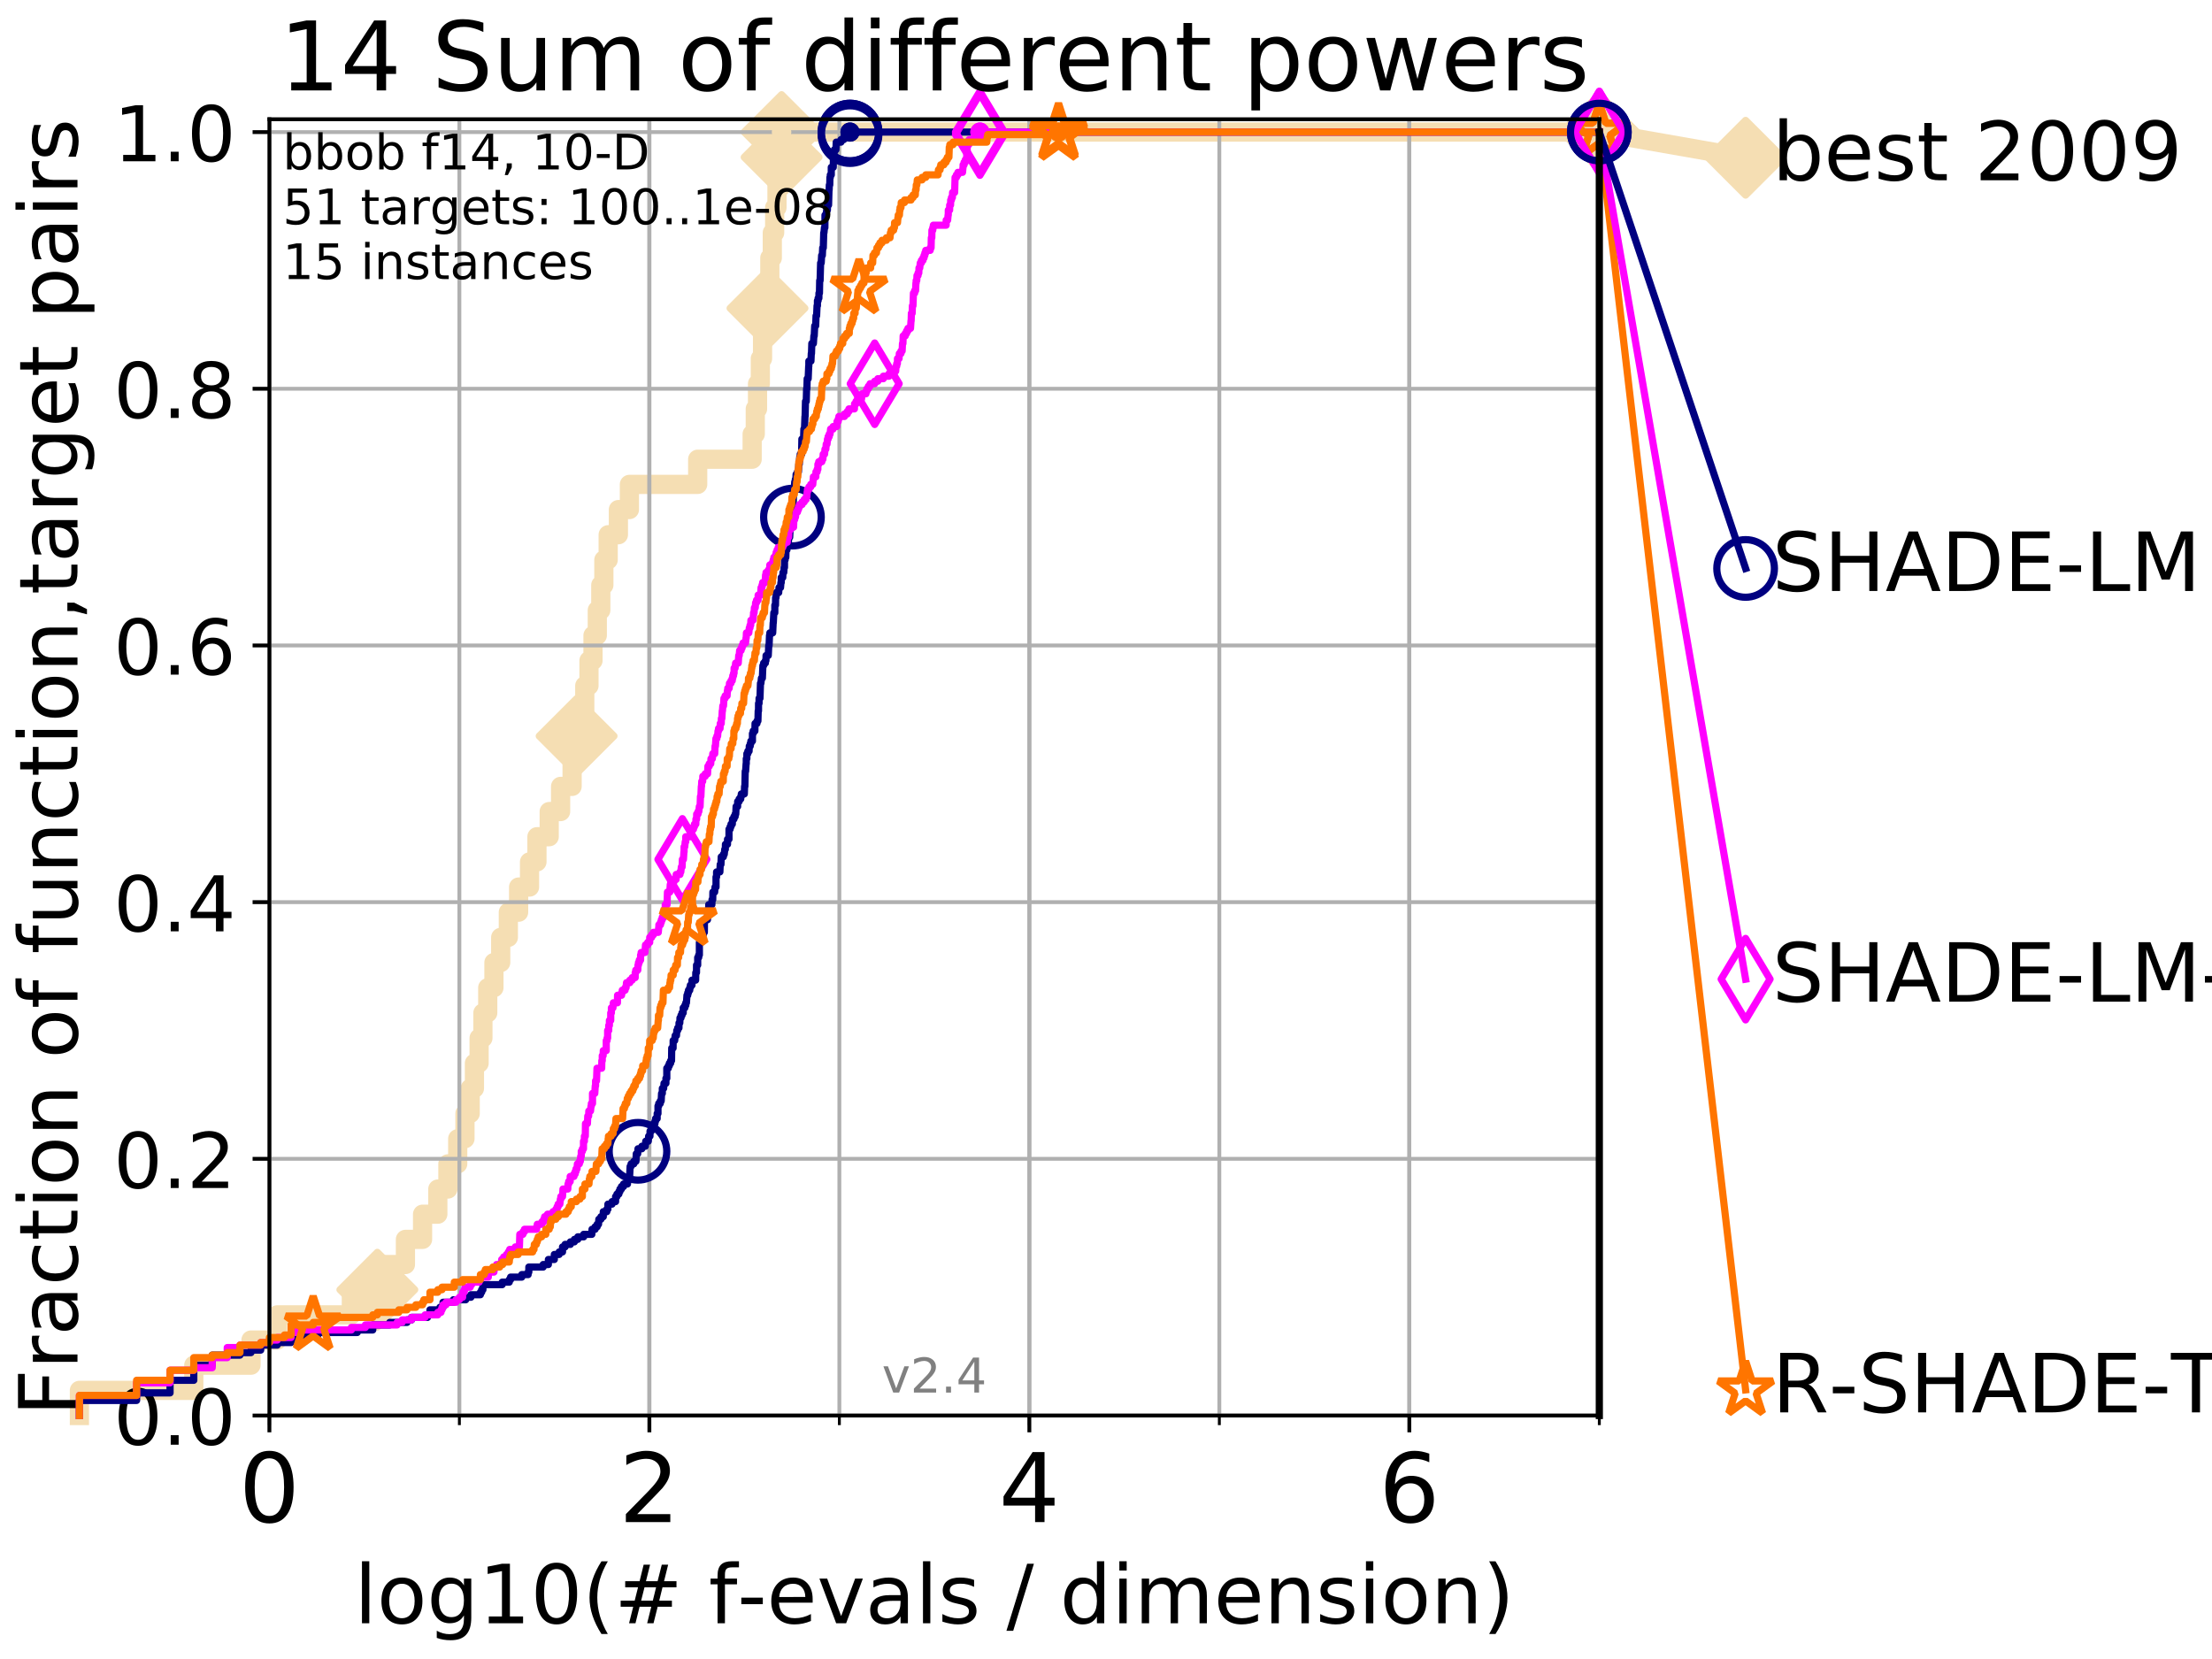<?xml version="1.0" encoding="utf-8" standalone="no"?>
<!DOCTYPE svg PUBLIC "-//W3C//DTD SVG 1.1//EN"
  "http://www.w3.org/Graphics/SVG/1.1/DTD/svg11.dtd">
<!-- Created with matplotlib (http://matplotlib.org/) -->
<svg height="345.6pt" version="1.1" viewBox="0 0 460.8 345.6" width="460.8pt" xmlns="http://www.w3.org/2000/svg" xmlns:xlink="http://www.w3.org/1999/xlink">
 <defs>
  <style type="text/css">
*{stroke-linecap:butt;stroke-linejoin:round;}
  </style>
 </defs>
 <g id="figure_1">
  <g id="patch_1">
   <path d="M 0 345.6 
L 460.8 345.6 
L 460.8 0 
L 0 0 
z
" style="fill:#ffffff;"/>
  </g>
  <g id="axes_1">
   <g id="patch_2">
    <path d="M 56.12 294.88 
L 333.168 294.88 
L 333.168 24.84 
L 56.12 24.84 
z
" style="fill:#ffffff;"/>
   </g>
   <g id="line2d_1">
    <path d="M 16.542 294.88 
L 16.542 289.638 
L 40.37 289.638 
L 40.37 284.395 
L 52.284 284.395 
L 52.284 279.153 
L 57.758 279.153 
L 57.758 273.91 
L 73.193 273.91 
L 73.193 268.668 
L 78.608 268.668 
L 78.608 263.425 
L 84.458 263.425 
L 84.458 258.183 
L 88.027 258.183 
L 88.027 252.94 
L 91.206 252.94 
L 91.206 247.698 
L 93.305 247.698 
L 93.305 242.455 
L 95.351 242.455 
L 95.351 237.213 
L 96.861 237.213 
L 96.861 231.97 
L 97.95 231.97 
L 97.95 226.728 
L 98.832 226.728 
L 98.832 221.485 
L 99.807 221.485 
L 99.807 216.243 
L 100.6 216.243 
L 100.6 211 
L 101.604 211 
L 101.604 205.758 
L 102.895 205.758 
L 102.895 200.515 
L 104.306 200.515 
L 104.306 195.273 
L 105.897 195.273 
L 105.897 190.03 
L 108.037 190.03 
L 108.037 184.788 
L 110.311 184.788 
L 110.311 179.546 
L 111.856 179.546 
L 111.856 174.303 
L 114.409 174.303 
L 114.409 169.061 
L 116.784 169.061 
L 116.784 163.818 
L 119.18 163.818 
L 119.18 158.576 
L 120.118 158.576 
L 120.118 153.333 
L 121.047 153.333 
L 121.047 148.091 
L 121.817 148.091 
L 121.817 142.848 
L 122.696 142.848 
L 122.696 137.606 
L 123.533 137.606 
L 123.533 132.363 
L 124.429 132.363 
L 124.429 127.121 
L 125.156 127.121 
L 125.156 121.878 
L 125.795 121.878 
L 125.795 116.636 
L 126.696 116.636 
L 126.696 111.393 
L 128.824 111.393 
L 128.824 106.151 
L 131.116 106.151 
L 131.116 100.908 
L 145.342 100.908 
L 145.342 95.666 
L 156.687 95.666 
L 156.687 90.423 
L 157.337 90.423 
L 157.337 85.181 
L 157.807 85.181 
L 157.807 79.938 
L 158.39 79.938 
L 158.39 74.696 
L 158.85 74.696 
L 158.85 69.453 
L 159.31 69.453 
L 159.31 64.211 
L 159.882 64.211 
L 159.882 58.969 
L 160.368 58.969 
L 160.368 53.726 
L 160.883 53.726 
L 160.883 48.484 
L 161.376 48.484 
L 161.376 43.241 
L 161.859 43.241 
L 161.859 37.999 
L 162.342 37.999 
L 162.342 32.756 
L 162.823 32.756 
L 162.823 27.514 
L 333.168 27.514 
" style="fill:none;stroke:#f5deb3;stroke-linecap:square;stroke-width:4;"/>
   </g>
   <g id="line2d_2">
    <defs>
     <path d="M -0 7.778 
L 7.778 0 
L 0 -7.778 
L -7.778 -0 
z
" id="m11c489570d" style="stroke:#f5deb3;stroke-linejoin:miter;stroke-width:1.5;"/>
    </defs>
    <g>
     <use style="fill:#f5deb3;stroke:#f5deb3;stroke-linejoin:miter;stroke-width:1.5;" x="78.608" xlink:href="#m11c489570d" y="268.668"/>
     <use style="fill:#f5deb3;stroke:#f5deb3;stroke-linejoin:miter;stroke-width:1.5;" x="120.118" xlink:href="#m11c489570d" y="153.333"/>
     <use style="fill:#f5deb3;stroke:#f5deb3;stroke-linejoin:miter;stroke-width:1.5;" x="159.882" xlink:href="#m11c489570d" y="64.211"/>
     <use style="fill:#f5deb3;stroke:#f5deb3;stroke-linejoin:miter;stroke-width:1.5;" x="162.823" xlink:href="#m11c489570d" y="32.756"/>
     <use style="fill:#f5deb3;stroke:#f5deb3;stroke-linejoin:miter;stroke-width:1.5;" x="162.823" xlink:href="#m11c489570d" y="27.514"/>
     <use style="fill:#f5deb3;stroke:#f5deb3;stroke-linejoin:miter;stroke-width:1.5;" x="333.168" xlink:href="#m11c489570d" y="27.514"/>
    </g>
   </g>
   <g id="line2d_3">
    <path style="fill:none;stroke:#f5deb3;stroke-linecap:square;stroke-width:4;"/>
    <g/>
   </g>
   <g id="line2d_4">
    <path d="M 333.168 27.514 
L 363.643 32.861 
" style="fill:none;stroke:#f5deb3;stroke-linecap:square;stroke-width:4;"/>
    <g>
     <use style="fill:#f5deb3;stroke:#f5deb3;stroke-linejoin:miter;stroke-width:1.5;" x="333.168" xlink:href="#m11c489570d" y="27.514"/>
     <use style="fill:#f5deb3;stroke:#f5deb3;stroke-linejoin:miter;stroke-width:1.5;" x="363.643" xlink:href="#m11c489570d" y="32.861"/>
    </g>
   </g>
   <g id="matplotlib.axis_1">
    <g id="xtick_1">
     <g id="line2d_5">
      <path clip-path="url(#pca176a7a0d)" d="M 56.12 294.88 
L 56.12 24.84 
" style="fill:none;stroke:#b0b0b0;stroke-linecap:square;stroke-width:0.8;"/>
     </g>
     <g id="line2d_6">
      <defs>
       <path d="M 0 0 
L 0 3.5 
" id="m8a206cc2de" style="stroke:#000000;stroke-width:0.8;"/>
      </defs>
      <g>
       <use style="stroke:#000000;stroke-width:0.8;" x="56.12" xlink:href="#m8a206cc2de" y="294.88"/>
      </g>
     </g>
     <g id="text_1">
      <!-- 0 -->
      <defs>
       <path d="M 31.781 66.406 
Q 24.172 66.406 20.328 58.906 
Q 16.5 51.422 16.5 36.375 
Q 16.5 21.391 20.328 13.891 
Q 24.172 6.391 31.781 6.391 
Q 39.453 6.391 43.281 13.891 
Q 47.125 21.391 47.125 36.375 
Q 47.125 51.422 43.281 58.906 
Q 39.453 66.406 31.781 66.406 
z
M 31.781 74.219 
Q 44.047 74.219 50.516 64.516 
Q 56.984 54.828 56.984 36.375 
Q 56.984 17.969 50.516 8.266 
Q 44.047 -1.422 31.781 -1.422 
Q 19.531 -1.422 13.062 8.266 
Q 6.594 17.969 6.594 36.375 
Q 6.594 54.828 13.062 64.516 
Q 19.531 74.219 31.781 74.219 
z
" id="DejaVuSans-30"/>
      </defs>
      <g transform="translate(49.758 317.077)scale(0.2 -0.2)">
       <use xlink:href="#DejaVuSans-30"/>
      </g>
     </g>
    </g>
    <g id="xtick_2">
     <g id="line2d_7">
      <path clip-path="url(#pca176a7a0d)" d="M 135.277 294.88 
L 135.277 24.84 
" style="fill:none;stroke:#b0b0b0;stroke-linecap:square;stroke-width:0.8;"/>
     </g>
     <g id="line2d_8">
      <g>
       <use style="stroke:#000000;stroke-width:0.8;" x="135.277" xlink:href="#m8a206cc2de" y="294.88"/>
      </g>
     </g>
     <g id="text_2">
      <!-- 2 -->
      <defs>
       <path d="M 19.188 8.297 
L 53.609 8.297 
L 53.609 0 
L 7.328 0 
L 7.328 8.297 
Q 12.938 14.109 22.625 23.891 
Q 32.328 33.688 34.812 36.531 
Q 39.547 41.844 41.422 45.531 
Q 43.312 49.219 43.312 52.781 
Q 43.312 58.594 39.234 62.25 
Q 35.156 65.922 28.609 65.922 
Q 23.969 65.922 18.812 64.312 
Q 13.672 62.703 7.812 59.422 
L 7.812 69.391 
Q 13.766 71.781 18.938 73 
Q 24.125 74.219 28.422 74.219 
Q 39.75 74.219 46.484 68.547 
Q 53.219 62.891 53.219 53.422 
Q 53.219 48.922 51.531 44.891 
Q 49.859 40.875 45.406 35.406 
Q 44.188 33.984 37.641 27.219 
Q 31.109 20.453 19.188 8.297 
z
" id="DejaVuSans-32"/>
      </defs>
      <g transform="translate(128.914 317.077)scale(0.2 -0.2)">
       <use xlink:href="#DejaVuSans-32"/>
      </g>
     </g>
    </g>
    <g id="xtick_3">
     <g id="line2d_9">
      <path clip-path="url(#pca176a7a0d)" d="M 214.433 294.88 
L 214.433 24.84 
" style="fill:none;stroke:#b0b0b0;stroke-linecap:square;stroke-width:0.8;"/>
     </g>
     <g id="line2d_10">
      <g>
       <use style="stroke:#000000;stroke-width:0.8;" x="214.433" xlink:href="#m8a206cc2de" y="294.88"/>
      </g>
     </g>
     <g id="text_3">
      <!-- 4 -->
      <defs>
       <path d="M 37.797 64.312 
L 12.891 25.391 
L 37.797 25.391 
z
M 35.203 72.906 
L 47.609 72.906 
L 47.609 25.391 
L 58.016 25.391 
L 58.016 17.188 
L 47.609 17.188 
L 47.609 0 
L 37.797 0 
L 37.797 17.188 
L 4.891 17.188 
L 4.891 26.703 
z
" id="DejaVuSans-34"/>
      </defs>
      <g transform="translate(208.071 317.077)scale(0.2 -0.2)">
       <use xlink:href="#DejaVuSans-34"/>
      </g>
     </g>
    </g>
    <g id="xtick_4">
     <g id="line2d_11">
      <path clip-path="url(#pca176a7a0d)" d="M 293.59 294.88 
L 293.59 24.84 
" style="fill:none;stroke:#b0b0b0;stroke-linecap:square;stroke-width:0.8;"/>
     </g>
     <g id="line2d_12">
      <g>
       <use style="stroke:#000000;stroke-width:0.8;" x="293.59" xlink:href="#m8a206cc2de" y="294.88"/>
      </g>
     </g>
     <g id="text_4">
      <!-- 6 -->
      <defs>
       <path d="M 33.016 40.375 
Q 26.375 40.375 22.484 35.828 
Q 18.609 31.297 18.609 23.391 
Q 18.609 15.531 22.484 10.953 
Q 26.375 6.391 33.016 6.391 
Q 39.656 6.391 43.531 10.953 
Q 47.406 15.531 47.406 23.391 
Q 47.406 31.297 43.531 35.828 
Q 39.656 40.375 33.016 40.375 
z
M 52.594 71.297 
L 52.594 62.312 
Q 48.875 64.062 45.094 64.984 
Q 41.312 65.922 37.594 65.922 
Q 27.828 65.922 22.672 59.328 
Q 17.531 52.734 16.797 39.406 
Q 19.672 43.656 24.016 45.922 
Q 28.375 48.188 33.594 48.188 
Q 44.578 48.188 50.953 41.516 
Q 57.328 34.859 57.328 23.391 
Q 57.328 12.156 50.688 5.359 
Q 44.047 -1.422 33.016 -1.422 
Q 20.359 -1.422 13.672 8.266 
Q 6.984 17.969 6.984 36.375 
Q 6.984 53.656 15.188 63.938 
Q 23.391 74.219 37.203 74.219 
Q 40.922 74.219 44.703 73.484 
Q 48.484 72.75 52.594 71.297 
z
" id="DejaVuSans-36"/>
      </defs>
      <g transform="translate(287.227 317.077)scale(0.2 -0.2)">
       <use xlink:href="#DejaVuSans-36"/>
      </g>
     </g>
    </g>
    <g id="xtick_5">
     <g id="line2d_13">
      <path clip-path="url(#pca176a7a0d)" d="M 56.12 294.88 
L 56.12 24.84 
" style="fill:none;stroke:#b0b0b0;stroke-linecap:square;stroke-width:0.8;"/>
     </g>
     <g id="line2d_14">
      <defs>
       <path d="M 0 0 
L 0 2 
" id="m0edba54b67" style="stroke:#000000;stroke-width:0.6;"/>
      </defs>
      <g>
       <use style="stroke:#000000;stroke-width:0.6;" x="56.12" xlink:href="#m0edba54b67" y="294.88"/>
      </g>
     </g>
    </g>
    <g id="xtick_6">
     <g id="line2d_15">
      <path clip-path="url(#pca176a7a0d)" d="M 95.698 294.88 
L 95.698 24.84 
" style="fill:none;stroke:#b0b0b0;stroke-linecap:square;stroke-width:0.8;"/>
     </g>
     <g id="line2d_16">
      <g>
       <use style="stroke:#000000;stroke-width:0.6;" x="95.698" xlink:href="#m0edba54b67" y="294.88"/>
      </g>
     </g>
    </g>
    <g id="xtick_7">
     <g id="line2d_17">
      <path clip-path="url(#pca176a7a0d)" d="M 135.277 294.88 
L 135.277 24.84 
" style="fill:none;stroke:#b0b0b0;stroke-linecap:square;stroke-width:0.8;"/>
     </g>
     <g id="line2d_18">
      <g>
       <use style="stroke:#000000;stroke-width:0.6;" x="135.277" xlink:href="#m0edba54b67" y="294.88"/>
      </g>
     </g>
    </g>
    <g id="xtick_8">
     <g id="line2d_19">
      <path clip-path="url(#pca176a7a0d)" d="M 174.855 294.88 
L 174.855 24.84 
" style="fill:none;stroke:#b0b0b0;stroke-linecap:square;stroke-width:0.8;"/>
     </g>
     <g id="line2d_20">
      <g>
       <use style="stroke:#000000;stroke-width:0.6;" x="174.855" xlink:href="#m0edba54b67" y="294.88"/>
      </g>
     </g>
    </g>
    <g id="xtick_9">
     <g id="line2d_21">
      <path clip-path="url(#pca176a7a0d)" d="M 214.433 294.88 
L 214.433 24.84 
" style="fill:none;stroke:#b0b0b0;stroke-linecap:square;stroke-width:0.8;"/>
     </g>
     <g id="line2d_22">
      <g>
       <use style="stroke:#000000;stroke-width:0.6;" x="214.433" xlink:href="#m0edba54b67" y="294.88"/>
      </g>
     </g>
    </g>
    <g id="xtick_10">
     <g id="line2d_23">
      <path clip-path="url(#pca176a7a0d)" d="M 254.011 294.88 
L 254.011 24.84 
" style="fill:none;stroke:#b0b0b0;stroke-linecap:square;stroke-width:0.8;"/>
     </g>
     <g id="line2d_24">
      <g>
       <use style="stroke:#000000;stroke-width:0.6;" x="254.011" xlink:href="#m0edba54b67" y="294.88"/>
      </g>
     </g>
    </g>
    <g id="xtick_11">
     <g id="line2d_25">
      <path clip-path="url(#pca176a7a0d)" d="M 293.59 294.88 
L 293.59 24.84 
" style="fill:none;stroke:#b0b0b0;stroke-linecap:square;stroke-width:0.8;"/>
     </g>
     <g id="line2d_26">
      <g>
       <use style="stroke:#000000;stroke-width:0.6;" x="293.59" xlink:href="#m0edba54b67" y="294.88"/>
      </g>
     </g>
    </g>
    <g id="xtick_12">
     <g id="line2d_27">
      <path clip-path="url(#pca176a7a0d)" d="M 333.168 294.88 
L 333.168 24.84 
" style="fill:none;stroke:#b0b0b0;stroke-linecap:square;stroke-width:0.8;"/>
     </g>
     <g id="line2d_28">
      <g>
       <use style="stroke:#000000;stroke-width:0.6;" x="333.168" xlink:href="#m0edba54b67" y="294.88"/>
      </g>
     </g>
    </g>
    <g id="text_5">
     <!-- log10(# f-evals / dimension) -->
     <defs>
      <path d="M 9.422 75.984 
L 18.406 75.984 
L 18.406 0 
L 9.422 0 
z
" id="DejaVuSans-6c"/>
      <path d="M 30.609 48.391 
Q 23.391 48.391 19.188 42.75 
Q 14.984 37.109 14.984 27.297 
Q 14.984 17.484 19.156 11.844 
Q 23.344 6.203 30.609 6.203 
Q 37.797 6.203 41.984 11.859 
Q 46.188 17.531 46.188 27.297 
Q 46.188 37.016 41.984 42.703 
Q 37.797 48.391 30.609 48.391 
z
M 30.609 56 
Q 42.328 56 49.016 48.375 
Q 55.719 40.766 55.719 27.297 
Q 55.719 13.875 49.016 6.219 
Q 42.328 -1.422 30.609 -1.422 
Q 18.844 -1.422 12.172 6.219 
Q 5.516 13.875 5.516 27.297 
Q 5.516 40.766 12.172 48.375 
Q 18.844 56 30.609 56 
z
" id="DejaVuSans-6f"/>
      <path d="M 45.406 27.984 
Q 45.406 37.75 41.375 43.109 
Q 37.359 48.484 30.078 48.484 
Q 22.859 48.484 18.828 43.109 
Q 14.797 37.75 14.797 27.984 
Q 14.797 18.266 18.828 12.891 
Q 22.859 7.516 30.078 7.516 
Q 37.359 7.516 41.375 12.891 
Q 45.406 18.266 45.406 27.984 
z
M 54.391 6.781 
Q 54.391 -7.172 48.188 -13.984 
Q 42 -20.797 29.203 -20.797 
Q 24.469 -20.797 20.266 -20.094 
Q 16.062 -19.391 12.109 -17.922 
L 12.109 -9.188 
Q 16.062 -11.328 19.922 -12.344 
Q 23.781 -13.375 27.781 -13.375 
Q 36.625 -13.375 41.016 -8.766 
Q 45.406 -4.156 45.406 5.172 
L 45.406 9.625 
Q 42.625 4.781 38.281 2.391 
Q 33.938 0 27.875 0 
Q 17.828 0 11.672 7.656 
Q 5.516 15.328 5.516 27.984 
Q 5.516 40.672 11.672 48.328 
Q 17.828 56 27.875 56 
Q 33.938 56 38.281 53.609 
Q 42.625 51.219 45.406 46.391 
L 45.406 54.688 
L 54.391 54.688 
z
" id="DejaVuSans-67"/>
      <path d="M 12.406 8.297 
L 28.516 8.297 
L 28.516 63.922 
L 10.984 60.406 
L 10.984 69.391 
L 28.422 72.906 
L 38.281 72.906 
L 38.281 8.297 
L 54.391 8.297 
L 54.391 0 
L 12.406 0 
z
" id="DejaVuSans-31"/>
      <path d="M 31 75.875 
Q 24.469 64.656 21.281 53.656 
Q 18.109 42.672 18.109 31.391 
Q 18.109 20.125 21.312 9.062 
Q 24.516 -2 31 -13.188 
L 23.188 -13.188 
Q 15.875 -1.703 12.234 9.375 
Q 8.594 20.453 8.594 31.391 
Q 8.594 42.281 12.203 53.312 
Q 15.828 64.359 23.188 75.875 
z
" id="DejaVuSans-28"/>
      <path d="M 51.125 44 
L 36.922 44 
L 32.812 27.688 
L 47.125 27.688 
z
M 43.797 71.781 
L 38.719 51.516 
L 52.984 51.516 
L 58.109 71.781 
L 65.922 71.781 
L 60.891 51.516 
L 76.125 51.516 
L 76.125 44 
L 58.984 44 
L 54.984 27.688 
L 70.516 27.688 
L 70.516 20.219 
L 53.078 20.219 
L 48 0 
L 40.188 0 
L 45.219 20.219 
L 30.906 20.219 
L 25.875 0 
L 18.016 0 
L 23.094 20.219 
L 7.719 20.219 
L 7.719 27.688 
L 24.906 27.688 
L 29 44 
L 13.281 44 
L 13.281 51.516 
L 30.906 51.516 
L 35.891 71.781 
z
" id="DejaVuSans-23"/>
      <path id="DejaVuSans-20"/>
      <path d="M 37.109 75.984 
L 37.109 68.5 
L 28.516 68.5 
Q 23.688 68.5 21.797 66.547 
Q 19.922 64.594 19.922 59.516 
L 19.922 54.688 
L 34.719 54.688 
L 34.719 47.703 
L 19.922 47.703 
L 19.922 0 
L 10.891 0 
L 10.891 47.703 
L 2.297 47.703 
L 2.297 54.688 
L 10.891 54.688 
L 10.891 58.5 
Q 10.891 67.625 15.141 71.797 
Q 19.391 75.984 28.609 75.984 
z
" id="DejaVuSans-66"/>
      <path d="M 4.891 31.391 
L 31.203 31.391 
L 31.203 23.391 
L 4.891 23.391 
z
" id="DejaVuSans-2d"/>
      <path d="M 56.203 29.594 
L 56.203 25.203 
L 14.891 25.203 
Q 15.484 15.922 20.484 11.062 
Q 25.484 6.203 34.422 6.203 
Q 39.594 6.203 44.453 7.469 
Q 49.312 8.734 54.109 11.281 
L 54.109 2.781 
Q 49.266 0.734 44.188 -0.344 
Q 39.109 -1.422 33.891 -1.422 
Q 20.797 -1.422 13.156 6.188 
Q 5.516 13.812 5.516 26.812 
Q 5.516 40.234 12.766 48.109 
Q 20.016 56 32.328 56 
Q 43.359 56 49.781 48.891 
Q 56.203 41.797 56.203 29.594 
z
M 47.219 32.234 
Q 47.125 39.594 43.094 43.984 
Q 39.062 48.391 32.422 48.391 
Q 24.906 48.391 20.391 44.141 
Q 15.875 39.891 15.188 32.172 
z
" id="DejaVuSans-65"/>
      <path d="M 2.984 54.688 
L 12.5 54.688 
L 29.594 8.797 
L 46.688 54.688 
L 56.203 54.688 
L 35.688 0 
L 23.484 0 
z
" id="DejaVuSans-76"/>
      <path d="M 34.281 27.484 
Q 23.391 27.484 19.188 25 
Q 14.984 22.516 14.984 16.5 
Q 14.984 11.719 18.141 8.906 
Q 21.297 6.109 26.703 6.109 
Q 34.188 6.109 38.703 11.406 
Q 43.219 16.703 43.219 25.484 
L 43.219 27.484 
z
M 52.203 31.203 
L 52.203 0 
L 43.219 0 
L 43.219 8.297 
Q 40.141 3.328 35.547 0.953 
Q 30.953 -1.422 24.312 -1.422 
Q 15.922 -1.422 10.953 3.297 
Q 6 8.016 6 15.922 
Q 6 25.141 12.172 29.828 
Q 18.359 34.516 30.609 34.516 
L 43.219 34.516 
L 43.219 35.406 
Q 43.219 41.609 39.141 45 
Q 35.062 48.391 27.688 48.391 
Q 23 48.391 18.547 47.266 
Q 14.109 46.141 10.016 43.891 
L 10.016 52.203 
Q 14.938 54.109 19.578 55.047 
Q 24.219 56 28.609 56 
Q 40.484 56 46.344 49.844 
Q 52.203 43.703 52.203 31.203 
z
" id="DejaVuSans-61"/>
      <path d="M 44.281 53.078 
L 44.281 44.578 
Q 40.484 46.531 36.375 47.5 
Q 32.281 48.484 27.875 48.484 
Q 21.188 48.484 17.844 46.438 
Q 14.5 44.391 14.5 40.281 
Q 14.5 37.156 16.891 35.375 
Q 19.281 33.594 26.516 31.984 
L 29.594 31.297 
Q 39.156 29.25 43.188 25.516 
Q 47.219 21.781 47.219 15.094 
Q 47.219 7.469 41.188 3.016 
Q 35.156 -1.422 24.609 -1.422 
Q 20.219 -1.422 15.453 -0.562 
Q 10.688 0.297 5.422 2 
L 5.422 11.281 
Q 10.406 8.688 15.234 7.391 
Q 20.062 6.109 24.812 6.109 
Q 31.156 6.109 34.562 8.281 
Q 37.984 10.453 37.984 14.406 
Q 37.984 18.062 35.516 20.016 
Q 33.062 21.969 24.703 23.781 
L 21.578 24.516 
Q 13.234 26.266 9.516 29.906 
Q 5.812 33.547 5.812 39.891 
Q 5.812 47.609 11.281 51.797 
Q 16.75 56 26.812 56 
Q 31.781 56 36.172 55.266 
Q 40.578 54.547 44.281 53.078 
z
" id="DejaVuSans-73"/>
      <path d="M 25.391 72.906 
L 33.688 72.906 
L 8.297 -9.281 
L 0 -9.281 
z
" id="DejaVuSans-2f"/>
      <path d="M 45.406 46.391 
L 45.406 75.984 
L 54.391 75.984 
L 54.391 0 
L 45.406 0 
L 45.406 8.203 
Q 42.578 3.328 38.25 0.953 
Q 33.938 -1.422 27.875 -1.422 
Q 17.969 -1.422 11.734 6.484 
Q 5.516 14.406 5.516 27.297 
Q 5.516 40.188 11.734 48.094 
Q 17.969 56 27.875 56 
Q 33.938 56 38.25 53.625 
Q 42.578 51.266 45.406 46.391 
z
M 14.797 27.297 
Q 14.797 17.391 18.875 11.75 
Q 22.953 6.109 30.078 6.109 
Q 37.203 6.109 41.297 11.75 
Q 45.406 17.391 45.406 27.297 
Q 45.406 37.203 41.297 42.844 
Q 37.203 48.484 30.078 48.484 
Q 22.953 48.484 18.875 42.844 
Q 14.797 37.203 14.797 27.297 
z
" id="DejaVuSans-64"/>
      <path d="M 9.422 54.688 
L 18.406 54.688 
L 18.406 0 
L 9.422 0 
z
M 9.422 75.984 
L 18.406 75.984 
L 18.406 64.594 
L 9.422 64.594 
z
" id="DejaVuSans-69"/>
      <path d="M 52 44.188 
Q 55.375 50.25 60.062 53.125 
Q 64.75 56 71.094 56 
Q 79.641 56 84.281 50.016 
Q 88.922 44.047 88.922 33.016 
L 88.922 0 
L 79.891 0 
L 79.891 32.719 
Q 79.891 40.578 77.094 44.375 
Q 74.312 48.188 68.609 48.188 
Q 61.625 48.188 57.562 43.547 
Q 53.516 38.922 53.516 30.906 
L 53.516 0 
L 44.484 0 
L 44.484 32.719 
Q 44.484 40.625 41.703 44.406 
Q 38.922 48.188 33.109 48.188 
Q 26.219 48.188 22.156 43.531 
Q 18.109 38.875 18.109 30.906 
L 18.109 0 
L 9.078 0 
L 9.078 54.688 
L 18.109 54.688 
L 18.109 46.188 
Q 21.188 51.219 25.484 53.609 
Q 29.781 56 35.688 56 
Q 41.656 56 45.828 52.969 
Q 50 49.953 52 44.188 
z
" id="DejaVuSans-6d"/>
      <path d="M 54.891 33.016 
L 54.891 0 
L 45.906 0 
L 45.906 32.719 
Q 45.906 40.484 42.875 44.328 
Q 39.844 48.188 33.797 48.188 
Q 26.516 48.188 22.312 43.547 
Q 18.109 38.922 18.109 30.906 
L 18.109 0 
L 9.078 0 
L 9.078 54.688 
L 18.109 54.688 
L 18.109 46.188 
Q 21.344 51.125 25.703 53.562 
Q 30.078 56 35.797 56 
Q 45.219 56 50.047 50.172 
Q 54.891 44.344 54.891 33.016 
z
" id="DejaVuSans-6e"/>
      <path d="M 8.016 75.875 
L 15.828 75.875 
Q 23.141 64.359 26.781 53.312 
Q 30.422 42.281 30.422 31.391 
Q 30.422 20.453 26.781 9.375 
Q 23.141 -1.703 15.828 -13.188 
L 8.016 -13.188 
Q 14.5 -2 17.703 9.062 
Q 20.906 20.125 20.906 31.391 
Q 20.906 42.672 17.703 53.656 
Q 14.5 64.656 8.016 75.875 
z
" id="DejaVuSans-29"/>
     </defs>
     <g transform="translate(73.803 338.154)scale(0.17 -0.17)">
      <use xlink:href="#DejaVuSans-6c"/>
      <use x="27.783" xlink:href="#DejaVuSans-6f"/>
      <use x="88.965" xlink:href="#DejaVuSans-67"/>
      <use x="152.441" xlink:href="#DejaVuSans-31"/>
      <use x="216.064" xlink:href="#DejaVuSans-30"/>
      <use x="279.688" xlink:href="#DejaVuSans-28"/>
      <use x="318.701" xlink:href="#DejaVuSans-23"/>
      <use x="402.49" xlink:href="#DejaVuSans-20"/>
      <use x="434.277" xlink:href="#DejaVuSans-66"/>
      <use x="469.404" xlink:href="#DejaVuSans-2d"/>
      <use x="505.488" xlink:href="#DejaVuSans-65"/>
      <use x="567.012" xlink:href="#DejaVuSans-76"/>
      <use x="626.191" xlink:href="#DejaVuSans-61"/>
      <use x="687.471" xlink:href="#DejaVuSans-6c"/>
      <use x="715.254" xlink:href="#DejaVuSans-73"/>
      <use x="767.354" xlink:href="#DejaVuSans-20"/>
      <use x="799.141" xlink:href="#DejaVuSans-2f"/>
      <use x="832.832" xlink:href="#DejaVuSans-20"/>
      <use x="864.619" xlink:href="#DejaVuSans-64"/>
      <use x="928.096" xlink:href="#DejaVuSans-69"/>
      <use x="955.879" xlink:href="#DejaVuSans-6d"/>
      <use x="1053.291" xlink:href="#DejaVuSans-65"/>
      <use x="1114.814" xlink:href="#DejaVuSans-6e"/>
      <use x="1178.193" xlink:href="#DejaVuSans-73"/>
      <use x="1230.293" xlink:href="#DejaVuSans-69"/>
      <use x="1258.076" xlink:href="#DejaVuSans-6f"/>
      <use x="1319.258" xlink:href="#DejaVuSans-6e"/>
      <use x="1382.637" xlink:href="#DejaVuSans-29"/>
     </g>
    </g>
   </g>
   <g id="matplotlib.axis_2">
    <g id="ytick_1">
     <g id="line2d_29">
      <path clip-path="url(#pca176a7a0d)" d="M 56.12 294.88 
L 333.168 294.88 
" style="fill:none;stroke:#b0b0b0;stroke-linecap:square;stroke-width:0.8;"/>
     </g>
     <g id="line2d_30">
      <defs>
       <path d="M 0 0 
L -3.5 0 
" id="m744c7f9b5b" style="stroke:#000000;stroke-width:0.8;"/>
      </defs>
      <g>
       <use style="stroke:#000000;stroke-width:0.8;" x="56.12" xlink:href="#m744c7f9b5b" y="294.88"/>
      </g>
     </g>
     <g id="text_6">
      <!-- 0.0 -->
      <defs>
       <path d="M 10.688 12.406 
L 21 12.406 
L 21 0 
L 10.688 0 
z
" id="DejaVuSans-2e"/>
      </defs>
      <g transform="translate(23.675 300.959)scale(0.16 -0.16)">
       <use xlink:href="#DejaVuSans-30"/>
       <use x="63.623" xlink:href="#DejaVuSans-2e"/>
       <use x="95.41" xlink:href="#DejaVuSans-30"/>
      </g>
     </g>
    </g>
    <g id="ytick_2">
     <g id="line2d_31">
      <path clip-path="url(#pca176a7a0d)" d="M 56.12 241.407 
L 333.168 241.407 
" style="fill:none;stroke:#b0b0b0;stroke-linecap:square;stroke-width:0.8;"/>
     </g>
     <g id="line2d_32">
      <g>
       <use style="stroke:#000000;stroke-width:0.8;" x="56.12" xlink:href="#m744c7f9b5b" y="241.407"/>
      </g>
     </g>
     <g id="text_7">
      <!-- 0.2 -->
      <g transform="translate(23.675 247.485)scale(0.16 -0.16)">
       <use xlink:href="#DejaVuSans-30"/>
       <use x="63.623" xlink:href="#DejaVuSans-2e"/>
       <use x="95.41" xlink:href="#DejaVuSans-32"/>
      </g>
     </g>
    </g>
    <g id="ytick_3">
     <g id="line2d_33">
      <path clip-path="url(#pca176a7a0d)" d="M 56.12 187.933 
L 333.168 187.933 
" style="fill:none;stroke:#b0b0b0;stroke-linecap:square;stroke-width:0.8;"/>
     </g>
     <g id="line2d_34">
      <g>
       <use style="stroke:#000000;stroke-width:0.8;" x="56.12" xlink:href="#m744c7f9b5b" y="187.933"/>
      </g>
     </g>
     <g id="text_8">
      <!-- 0.4 -->
      <g transform="translate(23.675 194.012)scale(0.16 -0.16)">
       <use xlink:href="#DejaVuSans-30"/>
       <use x="63.623" xlink:href="#DejaVuSans-2e"/>
       <use x="95.41" xlink:href="#DejaVuSans-34"/>
      </g>
     </g>
    </g>
    <g id="ytick_4">
     <g id="line2d_35">
      <path clip-path="url(#pca176a7a0d)" d="M 56.12 134.46 
L 333.168 134.46 
" style="fill:none;stroke:#b0b0b0;stroke-linecap:square;stroke-width:0.8;"/>
     </g>
     <g id="line2d_36">
      <g>
       <use style="stroke:#000000;stroke-width:0.8;" x="56.12" xlink:href="#m744c7f9b5b" y="134.46"/>
      </g>
     </g>
     <g id="text_9">
      <!-- 0.6 -->
      <g transform="translate(23.675 140.539)scale(0.16 -0.16)">
       <use xlink:href="#DejaVuSans-30"/>
       <use x="63.623" xlink:href="#DejaVuSans-2e"/>
       <use x="95.41" xlink:href="#DejaVuSans-36"/>
      </g>
     </g>
    </g>
    <g id="ytick_5">
     <g id="line2d_37">
      <path clip-path="url(#pca176a7a0d)" d="M 56.12 80.987 
L 333.168 80.987 
" style="fill:none;stroke:#b0b0b0;stroke-linecap:square;stroke-width:0.8;"/>
     </g>
     <g id="line2d_38">
      <g>
       <use style="stroke:#000000;stroke-width:0.8;" x="56.12" xlink:href="#m744c7f9b5b" y="80.987"/>
      </g>
     </g>
     <g id="text_10">
      <!-- 0.8 -->
      <defs>
       <path d="M 31.781 34.625 
Q 24.75 34.625 20.719 30.859 
Q 16.703 27.094 16.703 20.516 
Q 16.703 13.922 20.719 10.156 
Q 24.75 6.391 31.781 6.391 
Q 38.812 6.391 42.859 10.172 
Q 46.922 13.969 46.922 20.516 
Q 46.922 27.094 42.891 30.859 
Q 38.875 34.625 31.781 34.625 
z
M 21.922 38.812 
Q 15.578 40.375 12.031 44.719 
Q 8.5 49.078 8.5 55.328 
Q 8.5 64.062 14.719 69.141 
Q 20.953 74.219 31.781 74.219 
Q 42.672 74.219 48.875 69.141 
Q 55.078 64.062 55.078 55.328 
Q 55.078 49.078 51.531 44.719 
Q 48 40.375 41.703 38.812 
Q 48.828 37.156 52.797 32.312 
Q 56.781 27.484 56.781 20.516 
Q 56.781 9.906 50.312 4.234 
Q 43.844 -1.422 31.781 -1.422 
Q 19.734 -1.422 13.25 4.234 
Q 6.781 9.906 6.781 20.516 
Q 6.781 27.484 10.781 32.312 
Q 14.797 37.156 21.922 38.812 
z
M 18.312 54.391 
Q 18.312 48.734 21.844 45.562 
Q 25.391 42.391 31.781 42.391 
Q 38.141 42.391 41.719 45.562 
Q 45.312 48.734 45.312 54.391 
Q 45.312 60.062 41.719 63.234 
Q 38.141 66.406 31.781 66.406 
Q 25.391 66.406 21.844 63.234 
Q 18.312 60.062 18.312 54.391 
z
" id="DejaVuSans-38"/>
      </defs>
      <g transform="translate(23.675 87.066)scale(0.16 -0.16)">
       <use xlink:href="#DejaVuSans-30"/>
       <use x="63.623" xlink:href="#DejaVuSans-2e"/>
       <use x="95.41" xlink:href="#DejaVuSans-38"/>
      </g>
     </g>
    </g>
    <g id="ytick_6">
     <g id="line2d_39">
      <path clip-path="url(#pca176a7a0d)" d="M 56.12 27.514 
L 333.168 27.514 
" style="fill:none;stroke:#b0b0b0;stroke-linecap:square;stroke-width:0.8;"/>
     </g>
     <g id="line2d_40">
      <g>
       <use style="stroke:#000000;stroke-width:0.8;" x="56.12" xlink:href="#m744c7f9b5b" y="27.514"/>
      </g>
     </g>
     <g id="text_11">
      <!-- 1.0 -->
      <g transform="translate(23.675 33.592)scale(0.16 -0.16)">
       <use xlink:href="#DejaVuSans-31"/>
       <use x="63.623" xlink:href="#DejaVuSans-2e"/>
       <use x="95.41" xlink:href="#DejaVuSans-30"/>
      </g>
     </g>
    </g>
    <g id="text_12">
     <!-- Fraction of function,target pairs -->
     <defs>
      <path d="M 9.812 72.906 
L 51.703 72.906 
L 51.703 64.594 
L 19.672 64.594 
L 19.672 43.109 
L 48.578 43.109 
L 48.578 34.812 
L 19.672 34.812 
L 19.672 0 
L 9.812 0 
z
" id="DejaVuSans-46"/>
      <path d="M 41.109 46.297 
Q 39.594 47.172 37.812 47.578 
Q 36.031 48 33.891 48 
Q 26.266 48 22.188 43.047 
Q 18.109 38.094 18.109 28.812 
L 18.109 0 
L 9.078 0 
L 9.078 54.688 
L 18.109 54.688 
L 18.109 46.188 
Q 20.953 51.172 25.484 53.578 
Q 30.031 56 36.531 56 
Q 37.453 56 38.578 55.875 
Q 39.703 55.766 41.062 55.516 
z
" id="DejaVuSans-72"/>
      <path d="M 48.781 52.594 
L 48.781 44.188 
Q 44.969 46.297 41.141 47.344 
Q 37.312 48.391 33.406 48.391 
Q 24.656 48.391 19.812 42.844 
Q 14.984 37.312 14.984 27.297 
Q 14.984 17.281 19.812 11.734 
Q 24.656 6.203 33.406 6.203 
Q 37.312 6.203 41.141 7.25 
Q 44.969 8.297 48.781 10.406 
L 48.781 2.094 
Q 45.016 0.344 40.984 -0.531 
Q 36.969 -1.422 32.422 -1.422 
Q 20.062 -1.422 12.781 6.344 
Q 5.516 14.109 5.516 27.297 
Q 5.516 40.672 12.859 48.328 
Q 20.219 56 33.016 56 
Q 37.156 56 41.109 55.141 
Q 45.062 54.297 48.781 52.594 
z
" id="DejaVuSans-63"/>
      <path d="M 18.312 70.219 
L 18.312 54.688 
L 36.812 54.688 
L 36.812 47.703 
L 18.312 47.703 
L 18.312 18.016 
Q 18.312 11.328 20.141 9.422 
Q 21.969 7.516 27.594 7.516 
L 36.812 7.516 
L 36.812 0 
L 27.594 0 
Q 17.188 0 13.234 3.875 
Q 9.281 7.766 9.281 18.016 
L 9.281 47.703 
L 2.688 47.703 
L 2.688 54.688 
L 9.281 54.688 
L 9.281 70.219 
z
" id="DejaVuSans-74"/>
      <path d="M 8.5 21.578 
L 8.5 54.688 
L 17.484 54.688 
L 17.484 21.922 
Q 17.484 14.156 20.5 10.266 
Q 23.531 6.391 29.594 6.391 
Q 36.859 6.391 41.078 11.031 
Q 45.312 15.672 45.312 23.688 
L 45.312 54.688 
L 54.297 54.688 
L 54.297 0 
L 45.312 0 
L 45.312 8.406 
Q 42.047 3.422 37.719 1 
Q 33.406 -1.422 27.688 -1.422 
Q 18.266 -1.422 13.375 4.438 
Q 8.5 10.297 8.5 21.578 
z
M 31.109 56 
z
" id="DejaVuSans-75"/>
      <path d="M 11.719 12.406 
L 22.016 12.406 
L 22.016 4 
L 14.016 -11.625 
L 7.719 -11.625 
L 11.719 4 
z
" id="DejaVuSans-2c"/>
      <path d="M 18.109 8.203 
L 18.109 -20.797 
L 9.078 -20.797 
L 9.078 54.688 
L 18.109 54.688 
L 18.109 46.391 
Q 20.953 51.266 25.266 53.625 
Q 29.594 56 35.594 56 
Q 45.562 56 51.781 48.094 
Q 58.016 40.188 58.016 27.297 
Q 58.016 14.406 51.781 6.484 
Q 45.562 -1.422 35.594 -1.422 
Q 29.594 -1.422 25.266 0.953 
Q 20.953 3.328 18.109 8.203 
z
M 48.688 27.297 
Q 48.688 37.203 44.609 42.844 
Q 40.531 48.484 33.406 48.484 
Q 26.266 48.484 22.188 42.844 
Q 18.109 37.203 18.109 27.297 
Q 18.109 17.391 22.188 11.75 
Q 26.266 6.109 33.406 6.109 
Q 40.531 6.109 44.609 11.75 
Q 48.688 17.391 48.688 27.297 
z
" id="DejaVuSans-70"/>
     </defs>
     <g transform="translate(16.14 294.999)rotate(-90)scale(0.17 -0.17)">
      <use xlink:href="#DejaVuSans-46"/>
      <use x="57.41" xlink:href="#DejaVuSans-72"/>
      <use x="98.523" xlink:href="#DejaVuSans-61"/>
      <use x="159.803" xlink:href="#DejaVuSans-63"/>
      <use x="214.783" xlink:href="#DejaVuSans-74"/>
      <use x="253.992" xlink:href="#DejaVuSans-69"/>
      <use x="281.775" xlink:href="#DejaVuSans-6f"/>
      <use x="342.957" xlink:href="#DejaVuSans-6e"/>
      <use x="406.336" xlink:href="#DejaVuSans-20"/>
      <use x="438.123" xlink:href="#DejaVuSans-6f"/>
      <use x="499.305" xlink:href="#DejaVuSans-66"/>
      <use x="534.51" xlink:href="#DejaVuSans-20"/>
      <use x="566.297" xlink:href="#DejaVuSans-66"/>
      <use x="601.502" xlink:href="#DejaVuSans-75"/>
      <use x="664.881" xlink:href="#DejaVuSans-6e"/>
      <use x="728.26" xlink:href="#DejaVuSans-63"/>
      <use x="783.24" xlink:href="#DejaVuSans-74"/>
      <use x="822.449" xlink:href="#DejaVuSans-69"/>
      <use x="850.232" xlink:href="#DejaVuSans-6f"/>
      <use x="911.414" xlink:href="#DejaVuSans-6e"/>
      <use x="974.793" xlink:href="#DejaVuSans-2c"/>
      <use x="1006.58" xlink:href="#DejaVuSans-74"/>
      <use x="1045.789" xlink:href="#DejaVuSans-61"/>
      <use x="1107.068" xlink:href="#DejaVuSans-72"/>
      <use x="1148.166" xlink:href="#DejaVuSans-67"/>
      <use x="1211.643" xlink:href="#DejaVuSans-65"/>
      <use x="1273.166" xlink:href="#DejaVuSans-74"/>
      <use x="1312.375" xlink:href="#DejaVuSans-20"/>
      <use x="1344.162" xlink:href="#DejaVuSans-70"/>
      <use x="1407.639" xlink:href="#DejaVuSans-61"/>
      <use x="1468.918" xlink:href="#DejaVuSans-69"/>
      <use x="1496.701" xlink:href="#DejaVuSans-72"/>
      <use x="1537.814" xlink:href="#DejaVuSans-73"/>
     </g>
    </g>
   </g>
   <g id="line2d_41">
    <defs>
     <path d="M 0 1.5 
C 0.398 1.5 0.779 1.342 1.061 1.061 
C 1.342 0.779 1.5 0.398 1.5 0 
C 1.5 -0.398 1.342 -0.779 1.061 -1.061 
C 0.779 -1.342 0.398 -1.5 0 -1.5 
C -0.398 -1.5 -0.779 -1.342 -1.061 -1.061 
C -1.342 -0.779 -1.5 -0.398 -1.5 0 
C -1.5 0.398 -1.342 0.779 -1.061 1.061 
C -0.779 1.342 -0.398 1.5 0 1.5 
z
" id="m20785e8ff6" style="stroke:#f5deb3;"/>
    </defs>
    <g>
     <use style="fill:#f5deb3;stroke:#f5deb3;" x="162.823" xlink:href="#m20785e8ff6" y="27.514"/>
     <use style="fill:#f5deb3;stroke:#f5deb3;" x="162.823" xlink:href="#m20785e8ff6" y="27.514"/>
    </g>
   </g>
   <g id="line2d_42">
    <defs>
     <path d="M 0 1.5 
C 0.398 1.5 0.779 1.342 1.061 1.061 
C 1.342 0.779 1.5 0.398 1.5 0 
C 1.5 -0.398 1.342 -0.779 1.061 -1.061 
C 0.779 -1.342 0.398 -1.5 0 -1.5 
C -0.398 -1.5 -0.779 -1.342 -1.061 -1.061 
C -1.342 -0.779 -1.5 -0.398 -1.5 0 
C -1.5 0.398 -1.342 0.779 -1.061 1.061 
C -0.779 1.342 -0.398 1.5 0 1.5 
z
" id="m0675cb593d" style="stroke:#000080;"/>
    </defs>
    <g>
     <use style="fill:#000080;stroke:#000080;" x="177.071" xlink:href="#m0675cb593d" y="27.514"/>
     <use style="fill:#000080;stroke:#000080;" x="177.071" xlink:href="#m0675cb593d" y="27.514"/>
    </g>
   </g>
   <g id="line2d_43">
    <path d="M 16.542 294.88 
L 16.542 291.735 
L 28.456 291.735 
L 28.456 290.162 
L 35.425 290.162 
L 35.425 287.541 
L 40.37 287.541 
L 40.37 284.395 
L 44.206 284.395 
L 44.206 282.298 
L 49.989 282.298 
L 49.989 281.774 
L 52.284 281.774 
L 52.284 281.25 
L 54.309 281.25 
L 54.309 280.201 
L 57.758 280.201 
L 57.758 279.677 
L 60.63 279.677 
L 60.63 278.628 
L 63.089 278.628 
L 63.089 278.104 
L 66.223 278.104 
L 66.223 277.58 
L 74.421 277.58 
L 74.421 277.056 
L 77.653 277.056 
L 77.653 276.007 
L 81.192 276.007 
L 81.192 275.483 
L 84.786 275.483 
L 84.786 274.959 
L 85.732 274.959 
L 85.732 274.434 
L 89.069 274.434 
L 89.069 273.91 
L 89.568 273.91 
L 89.568 272.862 
L 91.647 272.862 
L 91.647 272.337 
L 92.287 272.337 
L 92.287 271.289 
L 94.451 271.289 
L 94.451 270.765 
L 97.021 270.765 
L 97.021 270.24 
L 98.101 270.24 
L 98.101 269.716 
L 100.075 269.716 
L 100.075 269.192 
L 100.34 269.192 
L 100.34 268.668 
L 100.6 268.668 
L 100.6 267.619 
L 104.616 267.619 
L 104.616 267.095 
L 106.086 267.095 
L 106.086 266.571 
L 106.365 266.571 
L 106.365 266.046 
L 108.695 266.046 
L 108.695 265.522 
L 110.015 265.522 
L 110.015 264.998 
L 110.164 264.998 
L 110.164 263.949 
L 113.149 263.949 
L 113.149 263.425 
L 114.235 263.425 
L 114.235 262.377 
L 115.475 262.377 
L 115.475 261.328 
L 116.479 261.328 
L 116.479 260.804 
L 117.182 260.804 
L 117.182 259.755 
L 117.716 259.755 
L 117.716 259.231 
L 118.825 259.231 
L 118.825 258.707 
L 119.655 258.707 
L 119.655 258.183 
L 120.365 258.183 
L 120.365 257.658 
L 121.589 257.658 
L 121.589 257.134 
L 123.293 257.134 
L 123.328 256.086 
L 123.97 256.086 
L 123.97 255.561 
L 124.396 255.561 
L 124.396 255.037 
L 124.685 255.037 
L 124.749 253.989 
L 125.187 253.989 
L 125.187 253.464 
L 125.675 253.464 
L 125.675 252.416 
L 126.41 252.416 
L 126.41 251.892 
L 126.639 251.892 
L 126.639 250.843 
L 127.498 250.843 
L 127.498 250.319 
L 128.238 250.319 
L 128.238 249.27 
L 128.521 249.27 
L 128.521 248.746 
L 128.923 248.746 
L 128.923 248.222 
L 129.146 248.222 
L 129.146 247.698 
L 129.462 247.698 
L 129.462 247.173 
L 129.891 247.173 
L 129.891 246.649 
L 130.717 246.649 
L 130.806 245.601 
L 130.962 245.601 
L 130.962 245.076 
L 131.159 245.076 
L 131.268 242.979 
L 131.463 242.979 
L 131.463 242.455 
L 132.032 242.455 
L 132.032 241.931 
L 132.483 241.931 
L 132.544 240.358 
L 132.843 240.358 
L 132.903 239.31 
L 133.712 239.31 
L 133.712 238.785 
L 134.431 238.785 
L 134.521 237.737 
L 135.052 237.737 
L 135.121 236.689 
L 135.396 236.689 
L 135.414 235.64 
L 135.684 235.64 
L 135.684 235.116 
L 135.818 235.116 
L 135.818 234.592 
L 136.148 234.592 
L 136.148 234.067 
L 136.44 234.067 
L 136.44 233.543 
L 136.568 233.543 
L 136.568 233.019 
L 136.899 233.019 
L 136.899 231.97 
L 137.07 231.97 
L 137.07 230.398 
L 137.225 230.398 
L 137.225 229.873 
L 137.544 229.873 
L 137.544 229.349 
L 137.739 229.349 
L 137.813 227.776 
L 137.975 227.776 
L 137.975 226.728 
L 138.252 226.728 
L 138.324 225.679 
L 138.723 225.679 
L 138.723 224.631 
L 138.905 224.631 
L 138.905 222.534 
L 139.222 222.534 
L 139.222 222.01 
L 139.439 222.01 
L 139.439 221.485 
L 139.707 221.485 
L 139.707 220.961 
L 139.892 220.961 
L 139.931 218.34 
L 140.217 218.34 
L 140.23 216.767 
L 140.549 216.767 
L 140.65 215.719 
L 140.924 215.719 
L 140.986 214.67 
L 141.17 214.67 
L 141.17 214.146 
L 141.437 214.146 
L 141.449 213.097 
L 141.616 213.097 
L 141.651 212.049 
L 141.864 212.049 
L 141.864 211.525 
L 142.073 211.525 
L 142.073 211 
L 142.326 211 
L 142.326 209.952 
L 142.665 209.952 
L 142.665 209.428 
L 142.865 209.428 
L 142.865 208.903 
L 142.997 208.903 
L 143.106 207.331 
L 143.269 207.331 
L 143.269 206.806 
L 143.42 206.806 
L 143.42 206.282 
L 143.685 206.282 
L 143.685 205.758 
L 143.811 205.758 
L 143.811 205.234 
L 144.153 205.234 
L 144.153 204.185 
L 144.915 204.185 
L 144.945 202.612 
L 145.091 202.612 
L 145.101 201.04 
L 145.342 201.04 
L 145.342 199.467 
L 145.551 199.467 
L 145.551 198.943 
L 145.692 198.943 
L 145.692 196.321 
L 146.1 196.321 
L 146.155 194.749 
L 146.498 194.749 
L 146.498 194.224 
L 146.729 194.224 
L 146.756 191.603 
L 147.379 191.603 
L 147.455 189.506 
L 147.64 189.506 
L 147.64 188.458 
L 148.297 188.458 
L 148.33 187.409 
L 148.474 187.409 
L 148.506 185.836 
L 148.876 185.836 
L 148.954 184.788 
L 149.162 184.788 
L 149.162 182.691 
L 149.276 182.691 
L 149.276 181.642 
L 149.963 181.642 
L 150.036 180.07 
L 150.188 180.07 
L 150.246 178.497 
L 150.686 178.497 
L 150.686 177.973 
L 150.874 177.973 
L 150.978 176.924 
L 151.102 176.924 
L 151.122 175.876 
L 151.554 175.876 
L 151.554 174.827 
L 151.858 174.827 
L 151.865 172.73 
L 152.099 172.73 
L 152.099 172.206 
L 152.285 172.206 
L 152.285 171.682 
L 152.552 171.682 
L 152.602 170.633 
L 152.9 170.633 
L 152.9 170.109 
L 153.145 170.109 
L 153.145 169.585 
L 153.273 169.585 
L 153.345 168.012 
L 153.66 168.012 
L 153.666 166.964 
L 153.976 166.964 
L 153.976 166.439 
L 154.309 166.439 
L 154.309 165.915 
L 154.427 165.915 
L 154.427 165.391 
L 155.059 165.391 
L 155.108 163.818 
L 155.173 163.818 
L 155.243 160.673 
L 155.323 160.673 
L 155.43 159.1 
L 155.462 159.1 
L 155.462 158.051 
L 155.584 158.051 
L 155.584 157.003 
L 155.788 157.003 
L 155.788 156.479 
L 156.047 156.479 
L 156.088 155.43 
L 156.286 155.43 
L 156.286 154.906 
L 156.417 154.906 
L 156.417 154.382 
L 156.746 154.382 
L 156.746 152.809 
L 156.898 152.809 
L 156.898 152.285 
L 157.256 152.285 
L 157.289 150.712 
L 157.691 150.712 
L 157.691 150.188 
L 157.89 150.188 
L 157.945 148.091 
L 158.009 148.091 
L 158.019 146.518 
L 158.128 146.518 
L 158.128 145.469 
L 158.318 145.469 
L 158.421 142.324 
L 158.515 142.324 
L 158.617 141.275 
L 158.815 141.275 
L 158.924 138.654 
L 159.079 138.654 
L 159.079 138.13 
L 159.441 138.13 
L 159.441 137.606 
L 159.559 137.606 
L 159.584 136.557 
L 160.042 136.557 
L 160.147 134.46 
L 160.216 134.46 
L 160.3 132.363 
L 160.376 132.363 
L 160.376 131.839 
L 160.965 131.839 
L 161.065 129.742 
L 161.091 129.742 
L 161.202 127.645 
L 161.406 127.645 
L 161.41 126.072 
L 161.548 126.072 
L 161.571 124.499 
L 161.66 124.499 
L 161.693 123.451 
L 162.217 123.451 
L 162.278 122.403 
L 162.6 122.403 
L 162.681 121.354 
L 162.747 121.354 
L 162.747 120.306 
L 163.064 120.306 
L 163.101 119.257 
L 163.271 119.257 
L 163.345 118.209 
L 163.422 118.209 
L 163.425 116.636 
L 163.552 116.636 
L 163.552 116.112 
L 163.7 116.112 
L 163.743 114.539 
L 163.939 114.539 
L 163.988 113.49 
L 164.11 113.49 
L 164.11 112.966 
L 164.225 112.966 
L 164.33 111.918 
L 164.504 111.918 
L 164.582 110.345 
L 164.691 110.345 
L 164.781 108.248 
L 164.846 108.248 
L 164.846 107.724 
L 165.081 107.724 
L 165.19 104.578 
L 165.253 104.578 
L 165.34 101.433 
L 165.477 101.433 
L 165.56 100.384 
L 165.683 100.384 
L 165.683 99.86 
L 165.8 99.86 
L 165.844 98.811 
L 166.126 98.811 
L 166.126 98.287 
L 166.33 98.287 
L 166.409 96.714 
L 166.504 96.714 
L 166.608 95.142 
L 166.702 95.142 
L 166.702 94.617 
L 166.984 94.617 
L 167.044 91.472 
L 167.4 91.472 
L 167.461 89.375 
L 167.59 89.375 
L 167.689 86.754 
L 167.718 86.754 
L 167.796 83.608 
L 167.958 83.608 
L 168.028 80.987 
L 168.091 80.987 
L 168.15 78.89 
L 168.357 78.89 
L 168.467 76.269 
L 168.492 76.269 
L 168.497 75.22 
L 168.936 75.22 
L 169.004 73.647 
L 169.048 73.647 
L 169.115 71.55 
L 169.445 71.55 
L 169.544 69.978 
L 169.616 69.978 
L 169.719 67.881 
L 169.919 67.881 
L 169.999 65.784 
L 170.113 65.784 
L 170.208 63.687 
L 170.286 63.687 
L 170.286 62.638 
L 170.427 62.638 
L 170.427 62.114 
L 170.589 62.114 
L 170.604 61.066 
L 170.705 61.066 
L 170.755 58.444 
L 170.842 58.444 
L 170.948 54.775 
L 171.073 54.775 
L 171.161 53.202 
L 171.307 53.202 
L 171.377 51.629 
L 171.507 51.629 
L 171.598 48.484 
L 171.648 48.484 
L 171.745 47.435 
L 171.837 47.435 
L 171.86 44.814 
L 172.1 44.814 
L 172.206 43.765 
L 172.362 43.765 
L 172.366 42.717 
L 172.605 42.717 
L 172.695 39.571 
L 172.726 39.571 
L 172.767 38.523 
L 172.852 38.523 
L 172.888 36.95 
L 172.969 36.95 
L 172.969 36.426 
L 173.171 36.426 
L 173.171 34.853 
L 173.582 34.853 
L 173.65 31.708 
L 173.819 31.708 
L 173.819 31.183 
L 174.142 31.183 
L 174.2 29.611 
L 175.19 29.611 
L 175.19 29.086 
L 175.765 29.086 
L 175.765 28.562 
L 176.256 28.562 
L 176.256 28.038 
L 177.071 28.038 
L 177.071 27.514 
L 333.168 27.514 
L 333.168 27.514 
" style="fill:none;stroke:#000080;stroke-linecap:square;stroke-width:1.5;"/>
   </g>
   <g id="line2d_44">
    <defs>
     <path d="M 0 6 
C 1.591 6 3.117 5.368 4.243 4.243 
C 5.368 3.117 6 1.591 6 0 
C 6 -1.591 5.368 -3.117 4.243 -4.243 
C 3.117 -5.368 1.591 -6 0 -6 
C -1.591 -6 -3.117 -5.368 -4.243 -4.243 
C -5.368 -3.117 -6 -1.591 -6 0 
C -6 1.591 -5.368 3.117 -4.243 4.243 
C -3.117 5.368 -1.591 6 0 6 
z
" id="m8039e88f01" style="stroke:#000080;stroke-width:1.5;"/>
    </defs>
    <g>
     <use style="fill-opacity:0;stroke:#000080;stroke-width:1.5;" x="132.903" xlink:href="#m8039e88f01" y="239.834"/>
     <use style="fill-opacity:0;stroke:#000080;stroke-width:1.5;" x="165.081" xlink:href="#m8039e88f01" y="107.724"/>
     <use style="fill-opacity:0;stroke:#000080;stroke-width:1.5;" x="177.071" xlink:href="#m8039e88f01" y="28.038"/>
     <use style="fill-opacity:0;stroke:#000080;stroke-width:1.5;" x="177.071" xlink:href="#m8039e88f01" y="27.514"/>
     <use style="fill-opacity:0;stroke:#000080;stroke-width:1.5;" x="177.071" xlink:href="#m8039e88f01" y="27.514"/>
     <use style="fill-opacity:0;stroke:#000080;stroke-width:1.5;" x="333.168" xlink:href="#m8039e88f01" y="27.514"/>
    </g>
   </g>
   <g id="line2d_45">
    <path style="fill:none;stroke:#000080;stroke-linecap:square;stroke-width:1.5;"/>
    <g/>
   </g>
   <g id="line2d_46">
    <defs>
     <path d="M 0 1.5 
C 0.398 1.5 0.779 1.342 1.061 1.061 
C 1.342 0.779 1.5 0.398 1.5 0 
C 1.5 -0.398 1.342 -0.779 1.061 -1.061 
C 0.779 -1.342 0.398 -1.5 0 -1.5 
C -0.398 -1.5 -0.779 -1.342 -1.061 -1.061 
C -1.342 -0.779 -1.5 -0.398 -1.5 0 
C -1.5 0.398 -1.342 0.779 -1.061 1.061 
C -0.779 1.342 -0.398 1.5 0 1.5 
z
" id="m64f105be72" style="stroke:#ff00ff;"/>
    </defs>
    <g>
     <use style="fill:#ff00ff;stroke:#ff00ff;" x="204.136" xlink:href="#m64f105be72" y="27.514"/>
     <use style="fill:#ff00ff;stroke:#ff00ff;" x="204.136" xlink:href="#m64f105be72" y="27.514"/>
    </g>
   </g>
   <g id="line2d_47">
    <path d="M 16.542 294.88 
L 16.542 290.686 
L 28.456 290.686 
L 28.456 288.065 
L 35.425 288.065 
L 35.425 285.444 
L 40.37 285.444 
L 40.37 284.919 
L 44.206 284.919 
L 44.206 282.822 
L 47.34 282.822 
L 47.34 280.725 
L 49.989 280.725 
L 49.989 280.201 
L 54.309 280.201 
L 54.309 279.677 
L 56.12 279.677 
L 56.12 279.153 
L 57.758 279.153 
L 57.758 278.628 
L 60.63 278.628 
L 60.63 277.58 
L 61.903 277.58 
L 61.903 277.056 
L 73.193 277.056 
L 73.193 276.531 
L 76.113 276.531 
L 76.113 276.007 
L 82.72 276.007 
L 82.72 275.483 
L 83.784 275.483 
L 83.784 274.959 
L 85.732 274.959 
L 85.732 274.434 
L 88.556 274.434 
L 88.556 273.91 
L 91.206 273.91 
L 91.206 273.386 
L 91.863 273.386 
L 91.863 272.862 
L 92.076 272.862 
L 92.076 272.337 
L 92.287 272.337 
L 92.287 271.813 
L 92.905 271.813 
L 92.905 271.289 
L 94.997 271.289 
L 94.997 270.765 
L 95.698 270.765 
L 95.698 270.24 
L 96.372 270.24 
L 96.372 269.192 
L 96.7 269.192 
L 96.7 268.668 
L 96.861 268.668 
L 96.861 268.143 
L 97.95 268.143 
L 97.95 267.619 
L 98.249 267.619 
L 98.249 267.095 
L 99.807 267.095 
L 99.807 266.571 
L 100.075 266.571 
L 100.075 266.046 
L 101.726 266.046 
L 101.726 264.998 
L 102.895 264.998 
L 102.895 264.474 
L 103.008 264.474 
L 103.008 263.949 
L 103.452 263.949 
L 103.452 263.425 
L 104.41 263.425 
L 104.513 262.377 
L 104.92 262.377 
L 104.92 261.852 
L 105.513 261.852 
L 105.513 261.328 
L 105.897 261.328 
L 105.897 260.804 
L 106.179 260.804 
L 106.179 260.28 
L 107.353 260.28 
L 107.353 259.755 
L 108.204 259.755 
L 108.287 257.134 
L 108.935 257.134 
L 108.935 256.61 
L 109.251 256.61 
L 109.251 256.086 
L 111.788 256.086 
L 111.788 255.561 
L 111.923 255.561 
L 111.923 255.037 
L 112.898 255.037 
L 112.898 254.513 
L 113.273 254.513 
L 113.273 253.989 
L 113.457 253.989 
L 113.457 253.464 
L 114.058 253.464 
L 114.058 252.94 
L 115.201 252.94 
L 115.201 252.416 
L 115.798 252.416 
L 115.798 251.892 
L 116.063 251.892 
L 116.063 251.367 
L 116.272 251.367 
L 116.272 250.843 
L 116.632 250.843 
L 116.733 249.795 
L 116.834 249.795 
L 116.834 249.27 
L 117.182 249.27 
L 117.281 247.698 
L 118.279 247.698 
L 118.326 246.649 
L 118.463 246.649 
L 118.463 246.125 
L 118.78 246.125 
L 118.78 245.076 
L 119.57 245.076 
L 119.57 244.552 
L 119.825 244.552 
L 119.825 244.028 
L 119.993 244.028 
L 119.993 243.504 
L 120.201 243.504 
L 120.283 242.455 
L 120.69 242.455 
L 120.69 241.931 
L 120.889 241.931 
L 120.969 240.882 
L 121.087 240.882 
L 121.087 239.834 
L 121.321 239.834 
L 121.321 239.31 
L 121.551 239.31 
L 121.551 237.737 
L 121.741 237.737 
L 121.741 236.689 
L 121.929 236.689 
L 121.966 234.067 
L 122.372 234.067 
L 122.444 232.495 
L 122.625 232.495 
L 122.661 231.446 
L 123.015 231.446 
L 123.12 230.398 
L 123.19 230.398 
L 123.19 229.873 
L 123.431 229.873 
L 123.431 227.776 
L 123.904 227.776 
L 124.003 226.204 
L 124.069 226.204 
L 124.069 225.155 
L 124.266 225.155 
L 124.364 222.534 
L 125.341 222.534 
L 125.372 220.961 
L 125.463 220.961 
L 125.463 219.913 
L 125.645 219.913 
L 125.675 218.864 
L 126.294 218.864 
L 126.294 216.767 
L 126.468 216.767 
L 126.468 216.243 
L 126.582 216.243 
L 126.582 214.67 
L 126.808 214.67 
L 126.808 213.622 
L 126.949 213.622 
L 126.949 212.573 
L 127.225 212.573 
L 127.225 211 
L 127.362 211 
L 127.362 209.952 
L 127.686 209.952 
L 127.766 208.903 
L 128.622 208.903 
L 128.648 207.331 
L 129.486 207.331 
L 129.486 206.806 
L 129.63 206.806 
L 129.63 206.282 
L 130.217 206.282 
L 130.217 205.758 
L 130.423 205.758 
L 130.514 204.709 
L 131.203 204.709 
L 131.203 204.185 
L 131.697 204.185 
L 131.697 203.661 
L 132.321 203.661 
L 132.321 202.612 
L 132.443 202.612 
L 132.443 202.088 
L 132.863 202.088 
L 132.903 201.04 
L 133.001 201.04 
L 133.001 200.515 
L 133.177 200.515 
L 133.177 199.991 
L 133.446 199.991 
L 133.446 198.943 
L 133.561 198.943 
L 133.561 198.418 
L 134.359 198.418 
L 134.467 196.846 
L 134.929 196.846 
L 134.929 196.321 
L 135.345 196.321 
L 135.345 195.273 
L 135.751 195.273 
L 135.751 194.749 
L 136.115 194.749 
L 136.115 194.224 
L 137.132 194.224 
L 137.225 193.176 
L 137.255 193.176 
L 137.255 192.652 
L 137.589 192.652 
L 137.589 192.127 
L 137.768 192.127 
L 137.768 191.603 
L 137.961 191.603 
L 137.961 191.079 
L 138.31 191.079 
L 138.396 189.506 
L 138.581 189.506 
L 138.581 188.458 
L 138.96 188.458 
L 139.043 185.836 
L 139.533 185.836 
L 139.627 184.264 
L 139.72 184.264 
L 139.72 183.739 
L 140.384 183.739 
L 140.384 183.215 
L 140.838 183.215 
L 140.862 182.167 
L 141.651 182.167 
L 141.651 181.642 
L 141.828 181.642 
L 141.934 180.594 
L 142.096 180.594 
L 142.154 179.021 
L 142.372 179.021 
L 142.474 177.449 
L 142.508 177.449 
L 142.508 176.4 
L 142.642 176.4 
L 142.743 175.352 
L 142.854 175.352 
L 142.854 174.303 
L 143.822 174.303 
L 143.842 173.255 
L 144.143 173.255 
L 144.143 172.73 
L 144.468 172.73 
L 144.468 172.206 
L 144.668 172.206 
L 144.668 171.682 
L 144.954 171.682 
L 144.974 170.633 
L 145.12 170.633 
L 145.13 169.585 
L 145.408 169.585 
L 145.408 169.061 
L 145.579 169.061 
L 145.683 168.012 
L 145.841 168.012 
L 145.916 165.915 
L 146.008 165.915 
L 146.1 163.818 
L 146.136 163.818 
L 146.191 162.77 
L 146.381 162.77 
L 146.408 161.721 
L 146.905 161.721 
L 146.905 161.197 
L 147.396 161.197 
L 147.472 159.624 
L 147.741 159.624 
L 147.741 159.1 
L 148.062 159.1 
L 148.111 158.051 
L 148.394 158.051 
L 148.49 157.003 
L 148.891 157.003 
L 148.961 155.43 
L 149.039 155.43 
L 149.139 153.857 
L 149.337 153.857 
L 149.337 153.333 
L 149.496 153.333 
L 149.571 152.285 
L 149.683 152.285 
L 149.683 151.76 
L 149.999 151.76 
L 150.043 150.712 
L 150.246 150.712 
L 150.274 149.663 
L 150.375 149.663 
L 150.46 148.091 
L 150.503 148.091 
L 150.574 147.042 
L 150.721 147.042 
L 150.812 145.469 
L 151.054 145.469 
L 151.054 144.945 
L 151.468 144.945 
L 151.521 143.897 
L 151.608 143.897 
L 151.608 143.372 
L 151.904 143.372 
L 151.963 142.324 
L 152.279 142.324 
L 152.279 141.8 
L 152.539 141.8 
L 152.539 141.275 
L 152.652 141.275 
L 152.652 140.751 
L 152.814 140.751 
L 152.814 140.227 
L 152.925 140.227 
L 152.925 139.178 
L 153.133 139.178 
L 153.242 138.13 
L 153.79 138.13 
L 153.889 136.557 
L 153.993 136.557 
L 154.074 135.509 
L 154.388 135.509 
L 154.388 134.984 
L 154.596 134.984 
L 154.596 134.46 
L 154.796 134.46 
L 154.796 133.936 
L 155.312 133.936 
L 155.414 132.887 
L 155.451 132.887 
L 155.494 131.839 
L 155.99 131.839 
L 156.093 130.79 
L 156.241 130.79 
L 156.241 130.266 
L 156.382 130.266 
L 156.427 129.218 
L 156.854 129.218 
L 156.947 128.169 
L 156.976 128.169 
L 156.976 127.645 
L 157.097 127.645 
L 157.155 126.596 
L 157.332 126.596 
L 157.408 125.548 
L 157.592 125.548 
L 157.592 125.024 
L 157.922 125.024 
L 157.936 123.975 
L 158.448 123.975 
L 158.546 122.403 
L 158.745 122.403 
L 158.745 121.878 
L 158.871 121.878 
L 158.871 121.354 
L 159.403 121.354 
L 159.479 119.781 
L 159.58 119.781 
L 159.58 119.257 
L 160.074 119.257 
L 160.074 118.733 
L 160.32 118.733 
L 160.368 117.684 
L 160.91 117.684 
L 160.91 117.16 
L 161.068 117.16 
L 161.068 116.636 
L 161.206 116.636 
L 161.206 116.112 
L 161.567 116.112 
L 161.567 115.587 
L 161.69 115.587 
L 161.69 115.063 
L 161.892 115.063 
L 161.892 114.539 
L 162.128 114.539 
L 162.128 114.015 
L 163.074 114.015 
L 163.074 113.49 
L 163.328 113.49 
L 163.328 112.966 
L 163.997 112.966 
L 164.052 111.918 
L 164.267 111.918 
L 164.359 110.345 
L 164.679 110.345 
L 164.679 109.821 
L 165.313 109.821 
L 165.376 108.248 
L 165.545 108.248 
L 165.545 107.724 
L 165.713 107.724 
L 165.815 106.675 
L 166.129 106.675 
L 166.129 106.151 
L 166.333 106.151 
L 166.333 105.627 
L 166.541 105.627 
L 166.541 105.102 
L 167.09 105.102 
L 167.09 104.578 
L 167.524 104.578 
L 167.524 104.054 
L 167.922 104.054 
L 167.922 103.53 
L 168.076 103.53 
L 168.147 102.481 
L 168.208 102.481 
L 168.208 101.957 
L 168.517 101.957 
L 168.517 101.433 
L 168.89 101.433 
L 168.89 100.908 
L 169.313 100.908 
L 169.401 99.86 
L 169.441 99.86 
L 169.441 99.336 
L 169.953 99.336 
L 169.976 98.287 
L 170.228 98.287 
L 170.228 97.763 
L 170.378 97.763 
L 170.385 96.714 
L 170.558 96.714 
L 170.558 96.19 
L 171.199 96.19 
L 171.199 95.666 
L 171.423 95.666 
L 171.486 94.617 
L 171.772 94.617 
L 171.858 93.569 
L 172.037 93.569 
L 172.116 92.52 
L 172.282 92.52 
L 172.382 91.472 
L 172.516 91.472 
L 172.516 90.948 
L 172.745 90.948 
L 172.745 90.423 
L 172.921 90.423 
L 173.029 89.375 
L 173.55 89.375 
L 173.55 88.851 
L 174.321 88.851 
L 174.363 87.802 
L 174.621 87.802 
L 174.621 87.278 
L 174.76 87.278 
L 174.76 86.754 
L 175.923 86.754 
L 175.923 86.229 
L 176.52 86.229 
L 176.52 85.705 
L 176.846 85.705 
L 176.846 85.181 
L 177.99 85.181 
L 178.014 84.132 
L 178.33 84.132 
L 178.33 83.608 
L 178.634 83.608 
L 178.634 83.084 
L 179.475 83.084 
L 179.571 82.035 
L 180.39 82.035 
L 180.39 81.511 
L 180.588 81.511 
L 180.588 80.987 
L 180.895 80.987 
L 180.895 80.463 
L 181.247 80.463 
L 181.247 79.938 
L 182.216 79.938 
L 182.216 79.414 
L 182.872 79.414 
L 182.872 78.89 
L 184.012 78.89 
L 184.012 78.366 
L 185.198 78.366 
L 185.198 77.841 
L 186.238 77.841 
L 186.238 77.317 
L 186.591 77.317 
L 186.662 76.269 
L 186.803 76.269 
L 186.803 75.744 
L 186.943 75.744 
L 186.96 74.696 
L 187.292 74.696 
L 187.344 73.647 
L 187.684 73.647 
L 187.684 73.123 
L 187.93 73.123 
L 188.004 71.55 
L 188.098 71.55 
L 188.144 69.978 
L 188.582 69.978 
L 188.582 69.453 
L 188.86 69.453 
L 188.86 68.929 
L 189.137 68.929 
L 189.137 68.405 
L 189.676 68.405 
L 189.778 66.832 
L 189.811 66.832 
L 189.856 65.259 
L 190.019 65.259 
L 190.072 63.687 
L 190.191 63.687 
L 190.285 61.066 
L 190.536 61.066 
L 190.536 60.541 
L 190.734 60.541 
L 190.803 58.969 
L 190.85 58.969 
L 190.85 58.444 
L 190.978 58.444 
L 191.025 57.396 
L 191.243 57.396 
L 191.243 56.872 
L 191.403 56.872 
L 191.441 55.823 
L 191.602 55.823 
L 191.709 54.775 
L 191.94 54.775 
L 191.94 54.25 
L 192.272 54.25 
L 192.272 53.726 
L 192.494 53.726 
L 192.494 53.202 
L 192.665 53.202 
L 192.665 52.678 
L 192.846 52.678 
L 192.846 52.153 
L 193.773 52.153 
L 193.773 51.629 
L 193.961 51.629 
L 194.012 49.532 
L 194.113 49.532 
L 194.136 47.959 
L 194.309 47.959 
L 194.309 47.435 
L 194.43 47.435 
L 194.43 46.911 
L 197.102 46.911 
L 197.109 45.862 
L 197.41 45.862 
L 197.504 44.814 
L 197.539 44.814 
L 197.55 43.765 
L 197.822 43.765 
L 197.836 42.717 
L 198.018 42.717 
L 198.044 41.668 
L 198.202 41.668 
L 198.202 41.144 
L 198.402 41.144 
L 198.443 40.096 
L 198.868 40.096 
L 198.96 36.95 
L 199.242 36.95 
L 199.242 36.426 
L 199.554 36.426 
L 199.554 35.902 
L 200.511 35.902 
L 200.608 34.853 
L 200.629 34.853 
L 200.629 34.329 
L 200.838 34.329 
L 200.838 33.805 
L 201.097 33.805 
L 201.097 33.28 
L 201.329 33.28 
L 201.405 32.232 
L 201.466 32.232 
L 201.498 30.135 
L 201.817 30.135 
L 201.873 29.086 
L 203.983 29.086 
L 203.988 28.038 
L 204.136 28.038 
L 204.136 27.514 
L 333.168 27.514 
L 333.168 27.514 
" style="fill:none;stroke:#ff00ff;stroke-linecap:square;stroke-width:1.5;"/>
   </g>
   <g id="line2d_48">
    <defs>
     <path d="M -0 8.485 
L 5.091 0 
L 0 -8.485 
L -5.091 -0 
z
" id="me4acea4746" style="stroke:#ff00ff;stroke-linejoin:miter;stroke-width:1.5;"/>
    </defs>
    <g>
     <use style="fill-opacity:0;stroke:#ff00ff;stroke-linejoin:miter;stroke-width:1.5;" x="142.154" xlink:href="#me4acea4746" y="179.021"/>
     <use style="fill-opacity:0;stroke:#ff00ff;stroke-linejoin:miter;stroke-width:1.5;" x="182.216" xlink:href="#me4acea4746" y="79.938"/>
     <use style="fill-opacity:0;stroke:#ff00ff;stroke-linejoin:miter;stroke-width:1.5;" x="204.136" xlink:href="#me4acea4746" y="28.038"/>
     <use style="fill-opacity:0;stroke:#ff00ff;stroke-linejoin:miter;stroke-width:1.5;" x="204.136" xlink:href="#me4acea4746" y="27.514"/>
     <use style="fill-opacity:0;stroke:#ff00ff;stroke-linejoin:miter;stroke-width:1.5;" x="333.168" xlink:href="#me4acea4746" y="27.514"/>
    </g>
   </g>
   <g id="line2d_49">
    <path style="fill:none;stroke:#ff00ff;stroke-linecap:square;stroke-width:1.5;"/>
    <g/>
   </g>
   <g id="line2d_50">
    <defs>
     <path d="M 0 1.5 
C 0.398 1.5 0.779 1.342 1.061 1.061 
C 1.342 0.779 1.5 0.398 1.5 0 
C 1.5 -0.398 1.342 -0.779 1.061 -1.061 
C 0.779 -1.342 0.398 -1.5 0 -1.5 
C -0.398 -1.5 -0.779 -1.342 -1.061 -1.061 
C -1.342 -0.779 -1.5 -0.398 -1.5 0 
C -1.5 0.398 -1.342 0.779 -1.061 1.061 
C -0.779 1.342 -0.398 1.5 0 1.5 
z
" id="m44ea760168" style="stroke:#ff7500;"/>
    </defs>
    <g>
     <use style="fill:#ff7500;stroke:#ff7500;" x="220.511" xlink:href="#m44ea760168" y="27.514"/>
     <use style="fill:#ff7500;stroke:#ff7500;" x="220.511" xlink:href="#m44ea760168" y="27.514"/>
    </g>
   </g>
   <g id="line2d_51">
    <path d="M 16.542 294.88 
L 16.542 290.686 
L 28.456 290.686 
L 28.456 287.541 
L 35.425 287.541 
L 35.425 285.444 
L 40.37 285.444 
L 40.37 282.822 
L 44.206 282.822 
L 44.206 282.298 
L 47.34 282.298 
L 47.34 281.774 
L 49.989 281.774 
L 49.989 280.201 
L 54.309 280.201 
L 54.309 279.677 
L 56.12 279.677 
L 56.12 278.628 
L 59.254 278.628 
L 59.254 278.104 
L 60.63 278.104 
L 60.63 276.007 
L 65.241 276.007 
L 65.241 275.483 
L 68.873 275.483 
L 68.873 274.434 
L 77.653 274.434 
L 77.653 273.91 
L 78.608 273.91 
L 78.608 273.386 
L 83.082 273.386 
L 83.082 272.862 
L 84.786 272.862 
L 84.786 272.337 
L 86.629 272.337 
L 86.629 271.813 
L 88.027 271.813 
L 88.027 271.289 
L 88.294 271.289 
L 88.294 270.765 
L 89.568 270.765 
L 89.568 269.192 
L 91.206 269.192 
L 91.206 268.668 
L 92.076 268.668 
L 92.076 268.143 
L 94.635 268.143 
L 94.635 267.095 
L 96.372 267.095 
L 96.372 266.571 
L 100.075 266.571 
L 100.075 265.522 
L 100.857 265.522 
L 100.857 264.998 
L 101.109 264.998 
L 101.109 264.474 
L 102.668 264.474 
L 102.668 263.949 
L 104.096 263.949 
L 104.096 263.425 
L 104.718 263.425 
L 104.718 262.901 
L 106.086 262.901 
L 106.179 261.852 
L 106.365 261.852 
L 106.365 261.328 
L 107.953 261.328 
L 107.953 260.804 
L 110.96 260.804 
L 110.96 260.28 
L 111.241 260.28 
L 111.31 259.231 
L 111.721 259.231 
L 111.721 258.707 
L 111.923 258.707 
L 111.923 258.183 
L 112.122 258.183 
L 112.122 257.658 
L 112.834 257.658 
L 112.834 257.134 
L 113.7 257.134 
L 113.7 256.086 
L 114.409 256.086 
L 114.409 255.561 
L 114.639 255.561 
L 114.696 254.513 
L 114.866 254.513 
L 114.866 253.989 
L 115.798 253.989 
L 115.798 253.464 
L 116.324 253.464 
L 116.324 252.94 
L 117.906 252.94 
L 117.906 252.416 
L 118.372 252.416 
L 118.372 251.892 
L 118.6 251.892 
L 118.6 251.367 
L 119.003 251.367 
L 119.003 250.319 
L 120.077 250.319 
L 120.077 249.795 
L 120.81 249.795 
L 120.81 249.27 
L 121.321 249.27 
L 121.321 247.698 
L 121.854 247.698 
L 121.854 246.649 
L 122.696 246.649 
L 122.768 245.601 
L 122.874 245.601 
L 122.874 245.076 
L 123.293 245.076 
L 123.328 244.028 
L 124.135 244.028 
L 124.234 242.455 
L 124.717 242.455 
L 124.717 241.931 
L 125.063 241.931 
L 125.063 241.407 
L 125.341 241.407 
L 125.433 239.31 
L 125.913 239.31 
L 125.913 238.785 
L 126.323 238.785 
L 126.323 238.261 
L 126.639 238.261 
L 126.696 237.213 
L 126.752 237.213 
L 126.752 236.689 
L 127.308 236.689 
L 127.308 236.164 
L 127.713 236.164 
L 127.766 235.116 
L 128.03 235.116 
L 128.03 234.592 
L 128.212 234.592 
L 128.316 233.019 
L 129.702 233.019 
L 129.796 230.922 
L 130.078 230.922 
L 130.078 230.398 
L 130.263 230.398 
L 130.263 229.873 
L 130.582 229.873 
L 130.672 228.825 
L 130.895 228.825 
L 130.895 228.301 
L 131.159 228.301 
L 131.159 227.776 
L 131.484 227.776 
L 131.484 227.252 
L 131.823 227.252 
L 131.823 226.728 
L 132.032 226.728 
L 132.032 226.204 
L 132.341 226.204 
L 132.341 225.679 
L 132.463 225.679 
L 132.463 225.155 
L 132.863 225.155 
L 132.863 224.631 
L 133.235 224.631 
L 133.235 224.107 
L 133.427 224.107 
L 133.427 223.582 
L 133.561 223.582 
L 133.561 223.058 
L 133.862 223.058 
L 133.881 222.01 
L 134.503 222.01 
L 134.593 220.961 
L 134.664 220.961 
L 134.664 220.437 
L 134.824 220.437 
L 134.824 219.913 
L 135.017 219.913 
L 135.052 218.34 
L 135.311 218.34 
L 135.345 216.767 
L 135.868 216.767 
L 135.868 216.243 
L 136.082 216.243 
L 136.164 215.194 
L 136.246 215.194 
L 136.246 214.67 
L 136.488 214.67 
L 136.488 214.146 
L 137.008 214.146 
L 137.117 212.573 
L 137.163 212.573 
L 137.163 211.525 
L 137.423 211.525 
L 137.499 209.952 
L 137.649 209.952 
L 137.649 209.428 
L 137.843 209.428 
L 137.843 208.903 
L 138.107 208.903 
L 138.194 206.282 
L 139.167 206.282 
L 139.167 205.758 
L 139.479 205.758 
L 139.56 204.709 
L 139.627 204.709 
L 139.627 204.185 
L 139.747 204.185 
L 139.799 203.137 
L 140.243 203.137 
L 140.243 202.088 
L 140.625 202.088 
L 140.625 201.564 
L 140.763 201.564 
L 140.763 201.04 
L 141.109 201.04 
L 141.146 199.467 
L 141.376 199.467 
L 141.412 198.418 
L 141.758 198.418 
L 141.817 197.37 
L 141.875 197.37 
L 141.875 196.846 
L 142.2 196.846 
L 142.2 196.321 
L 142.383 196.321 
L 142.383 195.797 
L 142.654 195.797 
L 142.654 195.273 
L 142.776 195.273 
L 142.787 194.224 
L 142.931 194.224 
L 142.931 193.7 
L 143.215 193.7 
L 143.248 192.127 
L 143.377 192.127 
L 143.462 190.555 
L 143.569 190.555 
L 143.569 190.03 
L 143.79 190.03 
L 143.884 188.982 
L 144.06 188.982 
L 144.06 188.458 
L 144.225 188.458 
L 144.286 186.361 
L 144.478 186.361 
L 144.478 185.836 
L 144.668 185.836 
L 144.668 185.312 
L 144.905 185.312 
L 144.935 183.739 
L 145.389 183.739 
L 145.447 182.691 
L 145.541 182.691 
L 145.541 182.167 
L 145.832 182.167 
L 145.832 181.118 
L 146.136 181.118 
L 146.191 180.07 
L 146.498 180.07 
L 146.543 179.021 
L 146.658 179.021 
L 146.658 178.497 
L 146.826 178.497 
L 146.887 176.4 
L 146.983 176.4 
L 146.983 175.876 
L 147.131 175.876 
L 147.131 175.352 
L 147.691 175.352 
L 147.766 173.779 
L 147.865 173.779 
L 147.914 172.73 
L 148.013 172.73 
L 148.013 172.206 
L 148.16 172.206 
L 148.217 170.109 
L 148.434 170.109 
L 148.434 169.585 
L 148.609 169.585 
L 148.648 168.536 
L 148.852 168.536 
L 148.852 168.012 
L 149.008 168.012 
L 149.008 167.488 
L 149.162 167.488 
L 149.162 166.964 
L 149.322 166.964 
L 149.39 165.915 
L 149.541 165.915 
L 149.541 165.391 
L 149.801 165.391 
L 149.897 163.818 
L 150.05 163.818 
L 150.05 163.294 
L 150.166 163.294 
L 150.166 162.77 
L 150.665 162.77 
L 150.7 161.197 
L 150.881 161.197 
L 150.881 160.673 
L 151.054 160.673 
L 151.122 159.624 
L 151.468 159.624 
L 151.501 158.051 
L 151.832 158.051 
L 151.832 157.527 
L 151.943 157.527 
L 152.021 155.954 
L 152.305 155.954 
L 152.336 154.906 
L 152.658 154.906 
L 152.708 153.857 
L 152.863 153.857 
L 152.876 152.285 
L 153.023 152.285 
L 153.023 151.76 
L 153.315 151.76 
L 153.315 151.236 
L 153.465 151.236 
L 153.465 150.712 
L 153.613 150.712 
L 153.643 149.663 
L 153.743 149.663 
L 153.743 149.139 
L 153.918 149.139 
L 153.918 148.615 
L 154.252 148.615 
L 154.303 147.566 
L 154.512 147.566 
L 154.551 146.518 
L 154.9 146.518 
L 155.004 144.421 
L 155.14 144.421 
L 155.14 143.897 
L 155.302 143.897 
L 155.302 143.372 
L 155.488 143.372 
L 155.488 142.848 
L 155.809 142.848 
L 155.913 141.8 
L 155.923 141.8 
L 155.923 141.275 
L 156.21 141.275 
L 156.21 140.751 
L 156.327 140.751 
L 156.327 140.227 
L 156.473 140.227 
L 156.577 139.178 
L 156.622 139.178 
L 156.622 138.654 
L 156.766 138.654 
L 156.766 138.13 
L 156.888 138.13 
L 156.888 137.606 
L 157.155 137.606 
L 157.218 136.557 
L 157.27 136.557 
L 157.27 136.033 
L 157.498 136.033 
L 157.531 134.984 
L 157.653 134.984 
L 157.714 133.412 
L 157.867 133.412 
L 157.973 131.839 
L 158.26 131.839 
L 158.309 130.266 
L 158.39 130.266 
L 158.457 128.693 
L 158.802 128.693 
L 158.802 128.169 
L 158.963 128.169 
L 158.963 127.645 
L 159.255 127.645 
L 159.327 126.072 
L 159.369 126.072 
L 159.369 125.548 
L 159.542 125.548 
L 159.646 124.499 
L 159.692 124.499 
L 159.701 123.451 
L 160.32 123.451 
L 160.32 122.927 
L 160.448 122.927 
L 160.448 122.403 
L 160.594 122.403 
L 160.61 121.354 
L 160.91 121.354 
L 160.941 120.306 
L 161.045 120.306 
L 161.13 119.257 
L 161.172 119.257 
L 161.202 118.209 
L 161.723 118.209 
L 161.723 117.684 
L 161.859 117.684 
L 161.877 116.112 
L 162.207 116.112 
L 162.207 115.587 
L 162.639 115.587 
L 162.639 115.063 
L 162.757 115.063 
L 162.848 112.966 
L 162.903 112.966 
L 162.903 112.442 
L 163.037 112.442 
L 163.118 111.393 
L 163.281 111.393 
L 163.328 110.345 
L 163.532 110.345 
L 163.532 109.821 
L 163.697 109.821 
L 163.779 108.772 
L 163.91 108.772 
L 164.013 107.724 
L 164.324 107.724 
L 164.352 106.151 
L 164.526 106.151 
L 164.526 105.627 
L 164.713 105.627 
L 164.713 105.102 
L 164.913 105.102 
L 164.98 103.53 
L 165.16 103.53 
L 165.16 103.005 
L 165.471 103.005 
L 165.545 101.957 
L 165.861 101.957 
L 165.954 100.384 
L 166.046 100.384 
L 166.083 99.336 
L 166.2 99.336 
L 166.26 97.763 
L 166.328 97.763 
L 166.404 96.19 
L 166.541 96.19 
L 166.541 95.666 
L 166.688 95.666 
L 166.688 95.142 
L 166.847 95.142 
L 166.932 94.093 
L 167.302 94.093 
L 167.302 93.569 
L 167.529 93.569 
L 167.529 93.045 
L 167.708 93.045 
L 167.817 91.996 
L 167.984 91.996 
L 168.091 90.423 
L 168.145 90.423 
L 168.145 89.899 
L 168.643 89.899 
L 168.643 89.375 
L 169.045 89.375 
L 169.045 88.851 
L 169.158 88.851 
L 169.158 88.326 
L 169.341 88.326 
L 169.349 87.278 
L 169.73 87.278 
L 169.73 86.754 
L 170.04 86.754 
L 170.133 85.705 
L 170.268 85.705 
L 170.268 85.181 
L 170.476 85.181 
L 170.476 84.657 
L 170.591 84.657 
L 170.591 84.132 
L 170.707 84.132 
L 170.707 83.608 
L 170.851 83.608 
L 170.851 83.084 
L 171.111 83.084 
L 171.197 80.463 
L 171.282 80.463 
L 171.282 79.938 
L 171.486 79.938 
L 171.486 79.414 
L 172.12 79.414 
L 172.12 78.89 
L 172.244 78.89 
L 172.268 77.841 
L 172.697 77.841 
L 172.697 77.317 
L 172.906 77.317 
L 172.906 76.793 
L 173.181 76.793 
L 173.181 76.269 
L 173.319 76.269 
L 173.319 75.744 
L 173.435 75.744 
L 173.519 74.172 
L 174.02 74.172 
L 174.02 73.647 
L 174.244 73.647 
L 174.244 73.123 
L 174.666 73.123 
L 174.666 72.599 
L 174.932 72.599 
L 174.932 72.075 
L 175.09 72.075 
L 175.09 71.55 
L 175.559 71.55 
L 175.602 70.502 
L 175.968 70.502 
L 175.968 69.978 
L 176.372 69.978 
L 176.372 69.453 
L 176.919 69.453 
L 176.93 68.405 
L 177.054 68.405 
L 177.054 67.881 
L 177.248 67.881 
L 177.248 67.356 
L 177.502 67.356 
L 177.502 66.832 
L 177.647 66.832 
L 177.647 66.308 
L 177.83 66.308 
L 177.848 65.259 
L 178.134 65.259 
L 178.144 64.211 
L 178.374 64.211 
L 178.484 62.638 
L 178.569 62.638 
L 178.679 61.066 
L 178.715 61.066 
L 178.715 60.541 
L 178.948 60.541 
L 178.948 60.017 
L 179.27 60.017 
L 179.27 59.493 
L 179.55 59.493 
L 179.55 58.969 
L 179.974 58.969 
L 180.007 57.396 
L 180.275 57.396 
L 180.275 56.872 
L 180.433 56.872 
L 180.482 55.823 
L 181.374 55.823 
L 181.388 54.775 
L 181.794 54.775 
L 181.853 53.202 
L 182.166 53.202 
L 182.166 52.678 
L 182.582 52.678 
L 182.681 51.629 
L 183.005 51.629 
L 183.005 51.105 
L 183.308 51.105 
L 183.308 50.581 
L 183.745 50.581 
L 183.745 50.056 
L 184.652 50.056 
L 184.652 49.532 
L 185.405 49.532 
L 185.494 48.484 
L 185.643 48.484 
L 185.643 47.959 
L 186.159 47.959 
L 186.159 47.435 
L 186.327 47.435 
L 186.352 46.387 
L 186.966 46.387 
L 187.054 45.338 
L 187.118 45.338 
L 187.118 44.814 
L 187.364 44.814 
L 187.418 43.765 
L 187.496 43.765 
L 187.496 43.241 
L 187.688 43.241 
L 187.744 42.193 
L 188.424 42.193 
L 188.424 41.668 
L 189.781 41.668 
L 189.781 41.144 
L 190.205 41.144 
L 190.205 40.62 
L 190.675 40.62 
L 190.723 39.571 
L 190.83 39.571 
L 190.881 38.523 
L 190.996 38.523 
L 191.089 37.474 
L 192.082 37.474 
L 192.082 36.95 
L 192.851 36.95 
L 192.851 36.426 
L 195.413 36.426 
L 195.492 35.377 
L 195.83 35.377 
L 195.83 34.853 
L 195.976 34.853 
L 195.976 34.329 
L 196.629 34.329 
L 196.629 33.805 
L 197.072 33.805 
L 197.072 33.28 
L 197.35 33.28 
L 197.35 32.756 
L 197.679 32.756 
L 197.752 30.659 
L 197.864 30.659 
L 197.864 30.135 
L 198.539 30.135 
L 198.539 29.611 
L 205.569 29.611 
L 205.646 28.562 
L 205.764 28.562 
L 205.764 28.038 
L 220.511 28.038 
L 220.511 27.514 
L 333.168 27.514 
L 333.168 27.514 
" style="fill:none;stroke:#ff7500;stroke-linecap:square;stroke-width:1.5;"/>
   </g>
   <g id="line2d_52">
    <defs>
     <path d="M 0 -6 
L -1.347 -1.854 
L -5.706 -1.854 
L -2.18 0.708 
L -3.527 4.854 
L -0 2.292 
L 3.527 4.854 
L 2.18 0.708 
L 5.706 -1.854 
L 1.347 -1.854 
z
" id="m53c06d3af7" style="stroke:#ff7500;stroke-linejoin:bevel;stroke-width:1.5;"/>
    </defs>
    <g>
     <use style="fill-opacity:0;stroke:#ff7500;stroke-linejoin:bevel;stroke-width:1.5;" x="65.241" xlink:href="#m53c06d3af7" y="276.007"/>
     <use style="fill-opacity:0;stroke:#ff7500;stroke-linejoin:bevel;stroke-width:1.5;" x="143.377" xlink:href="#m53c06d3af7" y="191.603"/>
     <use style="fill-opacity:0;stroke:#ff7500;stroke-linejoin:bevel;stroke-width:1.5;" x="178.948" xlink:href="#m53c06d3af7" y="60.017"/>
     <use style="fill-opacity:0;stroke:#ff7500;stroke-linejoin:bevel;stroke-width:1.5;" x="220.511" xlink:href="#m53c06d3af7" y="28.038"/>
     <use style="fill-opacity:0;stroke:#ff7500;stroke-linejoin:bevel;stroke-width:1.5;" x="220.511" xlink:href="#m53c06d3af7" y="27.514"/>
     <use style="fill-opacity:0;stroke:#ff7500;stroke-linejoin:bevel;stroke-width:1.5;" x="333.168" xlink:href="#m53c06d3af7" y="27.514"/>
    </g>
   </g>
   <g id="line2d_53">
    <path style="fill:none;stroke:#ff7500;stroke-linecap:square;stroke-width:1.5;"/>
    <g/>
   </g>
   <g id="line2d_54">
    <path d="M 333.168 27.514 
L 363.643 289.533 
" style="fill:none;stroke:#ff7500;stroke-linecap:square;stroke-width:1.5;"/>
    <g>
     <use style="fill-opacity:0;stroke:#ff7500;stroke-linejoin:bevel;stroke-width:1.5;" x="333.168" xlink:href="#m53c06d3af7" y="27.514"/>
     <use style="fill-opacity:0;stroke:#ff7500;stroke-linejoin:bevel;stroke-width:1.5;" x="363.643" xlink:href="#m53c06d3af7" y="289.533"/>
    </g>
   </g>
   <g id="line2d_55">
    <path d="M 333.168 27.514 
L 363.643 203.975 
" style="fill:none;stroke:#ff00ff;stroke-linecap:square;stroke-width:1.5;"/>
    <g>
     <use style="fill-opacity:0;stroke:#ff00ff;stroke-linejoin:miter;stroke-width:1.5;" x="333.168" xlink:href="#me4acea4746" y="27.514"/>
     <use style="fill-opacity:0;stroke:#ff00ff;stroke-linejoin:miter;stroke-width:1.5;" x="363.643" xlink:href="#me4acea4746" y="203.975"/>
    </g>
   </g>
   <g id="line2d_56">
    <path d="M 333.168 27.514 
L 363.643 118.418 
" style="fill:none;stroke:#000080;stroke-linecap:square;stroke-width:1.5;"/>
    <g>
     <use style="fill-opacity:0;stroke:#000080;stroke-width:1.5;" x="333.168" xlink:href="#m8039e88f01" y="27.514"/>
     <use style="fill-opacity:0;stroke:#000080;stroke-width:1.5;" x="363.643" xlink:href="#m8039e88f01" y="118.418"/>
    </g>
   </g>
   <g id="line2d_57">
    <path d="M 333.168 294.88 
L 333.168 27.514 
" style="fill:none;stroke:#000000;stroke-linecap:square;stroke-width:1.5;"/>
   </g>
   <g id="patch_3">
    <path d="M 56.12 294.88 
L 56.12 24.84 
" style="fill:none;stroke:#000000;stroke-linecap:square;stroke-linejoin:miter;stroke-width:0.8;"/>
   </g>
   <g id="patch_4">
    <path d="M 333.168 294.88 
L 333.168 24.84 
" style="fill:none;stroke:#000000;stroke-linecap:square;stroke-linejoin:miter;stroke-width:0.8;"/>
   </g>
   <g id="patch_5">
    <path d="M 56.12 294.88 
L 333.168 294.88 
" style="fill:none;stroke:#000000;stroke-linecap:square;stroke-linejoin:miter;stroke-width:0.8;"/>
   </g>
   <g id="patch_6">
    <path d="M 56.12 24.84 
L 333.168 24.84 
" style="fill:none;stroke:#000000;stroke-linecap:square;stroke-linejoin:miter;stroke-width:0.8;"/>
   </g>
   <g id="text_13">
    <!-- R-SHADE-Tan -->
    <defs>
     <path d="M 44.391 34.188 
Q 47.562 33.109 50.562 29.594 
Q 53.562 26.078 56.594 19.922 
L 66.609 0 
L 56 0 
L 46.688 18.703 
Q 43.062 26.031 39.672 28.422 
Q 36.281 30.812 30.422 30.812 
L 19.672 30.812 
L 19.672 0 
L 9.812 0 
L 9.812 72.906 
L 32.078 72.906 
Q 44.578 72.906 50.734 67.672 
Q 56.891 62.453 56.891 51.906 
Q 56.891 45.016 53.688 40.469 
Q 50.484 35.938 44.391 34.188 
z
M 19.672 64.797 
L 19.672 38.922 
L 32.078 38.922 
Q 39.203 38.922 42.844 42.219 
Q 46.484 45.516 46.484 51.906 
Q 46.484 58.297 42.844 61.547 
Q 39.203 64.797 32.078 64.797 
z
" id="DejaVuSans-52"/>
     <path d="M 53.516 70.516 
L 53.516 60.891 
Q 47.906 63.578 42.922 64.891 
Q 37.938 66.219 33.297 66.219 
Q 25.25 66.219 20.875 63.094 
Q 16.5 59.969 16.5 54.203 
Q 16.5 49.359 19.406 46.891 
Q 22.312 44.438 30.422 42.922 
L 36.375 41.703 
Q 47.406 39.594 52.656 34.297 
Q 57.906 29 57.906 20.125 
Q 57.906 9.516 50.797 4.047 
Q 43.703 -1.422 29.984 -1.422 
Q 24.812 -1.422 18.969 -0.25 
Q 13.141 0.922 6.891 3.219 
L 6.891 13.375 
Q 12.891 10.016 18.656 8.297 
Q 24.422 6.594 29.984 6.594 
Q 38.422 6.594 43.016 9.906 
Q 47.609 13.234 47.609 19.391 
Q 47.609 24.75 44.312 27.781 
Q 41.016 30.812 33.5 32.328 
L 27.484 33.5 
Q 16.453 35.688 11.516 40.375 
Q 6.594 45.062 6.594 53.422 
Q 6.594 63.094 13.406 68.656 
Q 20.219 74.219 32.172 74.219 
Q 37.312 74.219 42.625 73.281 
Q 47.953 72.359 53.516 70.516 
z
" id="DejaVuSans-53"/>
     <path d="M 9.812 72.906 
L 19.672 72.906 
L 19.672 43.016 
L 55.516 43.016 
L 55.516 72.906 
L 65.375 72.906 
L 65.375 0 
L 55.516 0 
L 55.516 34.719 
L 19.672 34.719 
L 19.672 0 
L 9.812 0 
z
" id="DejaVuSans-48"/>
     <path d="M 34.188 63.188 
L 20.797 26.906 
L 47.609 26.906 
z
M 28.609 72.906 
L 39.797 72.906 
L 67.578 0 
L 57.328 0 
L 50.688 18.703 
L 17.828 18.703 
L 11.188 0 
L 0.781 0 
z
" id="DejaVuSans-41"/>
     <path d="M 19.672 64.797 
L 19.672 8.109 
L 31.594 8.109 
Q 46.688 8.109 53.688 14.938 
Q 60.688 21.781 60.688 36.531 
Q 60.688 51.172 53.688 57.984 
Q 46.688 64.797 31.594 64.797 
z
M 9.812 72.906 
L 30.078 72.906 
Q 51.266 72.906 61.172 64.094 
Q 71.094 55.281 71.094 36.531 
Q 71.094 17.672 61.125 8.828 
Q 51.172 0 30.078 0 
L 9.812 0 
z
" id="DejaVuSans-44"/>
     <path d="M 9.812 72.906 
L 55.906 72.906 
L 55.906 64.594 
L 19.672 64.594 
L 19.672 43.016 
L 54.391 43.016 
L 54.391 34.719 
L 19.672 34.719 
L 19.672 8.297 
L 56.781 8.297 
L 56.781 0 
L 9.812 0 
z
" id="DejaVuSans-45"/>
     <path d="M -0.297 72.906 
L 61.375 72.906 
L 61.375 64.594 
L 35.5 64.594 
L 35.5 0 
L 25.594 0 
L 25.594 64.594 
L -0.297 64.594 
z
" id="DejaVuSans-54"/>
    </defs>
    <g transform="translate(369.184 294.224)scale(0.17 -0.17)">
     <use xlink:href="#DejaVuSans-52"/>
     <use x="69.42" xlink:href="#DejaVuSans-2d"/>
     <use x="105.504" xlink:href="#DejaVuSans-53"/>
     <use x="168.98" xlink:href="#DejaVuSans-48"/>
     <use x="244.176" xlink:href="#DejaVuSans-41"/>
     <use x="312.584" xlink:href="#DejaVuSans-44"/>
     <use x="389.586" xlink:href="#DejaVuSans-45"/>
     <use x="452.77" xlink:href="#DejaVuSans-2d"/>
     <use x="488.713" xlink:href="#DejaVuSans-54"/>
     <use x="549.547" xlink:href="#DejaVuSans-61"/>
     <use x="610.826" xlink:href="#DejaVuSans-6e"/>
    </g>
   </g>
   <g id="text_14">
    <!-- SHADE-LM-PO -->
    <defs>
     <path d="M 9.812 72.906 
L 19.672 72.906 
L 19.672 8.297 
L 55.172 8.297 
L 55.172 0 
L 9.812 0 
z
" id="DejaVuSans-4c"/>
     <path d="M 9.812 72.906 
L 24.516 72.906 
L 43.109 23.297 
L 61.812 72.906 
L 76.516 72.906 
L 76.516 0 
L 66.891 0 
L 66.891 64.016 
L 48.094 14.016 
L 38.188 14.016 
L 19.391 64.016 
L 19.391 0 
L 9.812 0 
z
" id="DejaVuSans-4d"/>
     <path d="M 19.672 64.797 
L 19.672 37.406 
L 32.078 37.406 
Q 38.969 37.406 42.719 40.969 
Q 46.484 44.531 46.484 51.125 
Q 46.484 57.672 42.719 61.234 
Q 38.969 64.797 32.078 64.797 
z
M 9.812 72.906 
L 32.078 72.906 
Q 44.344 72.906 50.609 67.359 
Q 56.891 61.812 56.891 51.125 
Q 56.891 40.328 50.609 34.812 
Q 44.344 29.297 32.078 29.297 
L 19.672 29.297 
L 19.672 0 
L 9.812 0 
z
" id="DejaVuSans-50"/>
     <path d="M 39.406 66.219 
Q 28.656 66.219 22.328 58.203 
Q 16.016 50.203 16.016 36.375 
Q 16.016 22.609 22.328 14.594 
Q 28.656 6.594 39.406 6.594 
Q 50.141 6.594 56.422 14.594 
Q 62.703 22.609 62.703 36.375 
Q 62.703 50.203 56.422 58.203 
Q 50.141 66.219 39.406 66.219 
z
M 39.406 74.219 
Q 54.734 74.219 63.906 63.938 
Q 73.094 53.656 73.094 36.375 
Q 73.094 19.141 63.906 8.859 
Q 54.734 -1.422 39.406 -1.422 
Q 24.031 -1.422 14.812 8.828 
Q 5.609 19.094 5.609 36.375 
Q 5.609 53.656 14.812 63.938 
Q 24.031 74.219 39.406 74.219 
z
" id="DejaVuSans-4f"/>
    </defs>
    <g transform="translate(369.184 208.666)scale(0.17 -0.17)">
     <use xlink:href="#DejaVuSans-53"/>
     <use x="63.477" xlink:href="#DejaVuSans-48"/>
     <use x="138.672" xlink:href="#DejaVuSans-41"/>
     <use x="207.08" xlink:href="#DejaVuSans-44"/>
     <use x="284.082" xlink:href="#DejaVuSans-45"/>
     <use x="347.266" xlink:href="#DejaVuSans-2d"/>
     <use x="383.35" xlink:href="#DejaVuSans-4c"/>
     <use x="439.062" xlink:href="#DejaVuSans-4d"/>
     <use x="525.342" xlink:href="#DejaVuSans-2d"/>
     <use x="561.426" xlink:href="#DejaVuSans-50"/>
     <use x="621.729" xlink:href="#DejaVuSans-4f"/>
    </g>
   </g>
   <g id="text_15">
    <!-- SHADE-LM -->
    <g transform="translate(369.184 123.109)scale(0.17 -0.17)">
     <use xlink:href="#DejaVuSans-53"/>
     <use x="63.477" xlink:href="#DejaVuSans-48"/>
     <use x="138.672" xlink:href="#DejaVuSans-41"/>
     <use x="207.08" xlink:href="#DejaVuSans-44"/>
     <use x="284.082" xlink:href="#DejaVuSans-45"/>
     <use x="347.266" xlink:href="#DejaVuSans-2d"/>
     <use x="383.35" xlink:href="#DejaVuSans-4c"/>
     <use x="439.062" xlink:href="#DejaVuSans-4d"/>
    </g>
   </g>
   <g id="text_16">
    <!-- best 2009 -->
    <defs>
     <path d="M 48.688 27.297 
Q 48.688 37.203 44.609 42.844 
Q 40.531 48.484 33.406 48.484 
Q 26.266 48.484 22.188 42.844 
Q 18.109 37.203 18.109 27.297 
Q 18.109 17.391 22.188 11.75 
Q 26.266 6.109 33.406 6.109 
Q 40.531 6.109 44.609 11.75 
Q 48.688 17.391 48.688 27.297 
z
M 18.109 46.391 
Q 20.953 51.266 25.266 53.625 
Q 29.594 56 35.594 56 
Q 45.562 56 51.781 48.094 
Q 58.016 40.188 58.016 27.297 
Q 58.016 14.406 51.781 6.484 
Q 45.562 -1.422 35.594 -1.422 
Q 29.594 -1.422 25.266 0.953 
Q 20.953 3.328 18.109 8.203 
L 18.109 0 
L 9.078 0 
L 9.078 75.984 
L 18.109 75.984 
z
" id="DejaVuSans-62"/>
     <path d="M 10.984 1.516 
L 10.984 10.5 
Q 14.703 8.734 18.5 7.812 
Q 22.312 6.891 25.984 6.891 
Q 35.75 6.891 40.891 13.453 
Q 46.047 20.016 46.781 33.406 
Q 43.953 29.203 39.594 26.953 
Q 35.25 24.703 29.984 24.703 
Q 19.047 24.703 12.672 31.312 
Q 6.297 37.938 6.297 49.422 
Q 6.297 60.641 12.938 67.422 
Q 19.578 74.219 30.609 74.219 
Q 43.266 74.219 49.922 64.516 
Q 56.594 54.828 56.594 36.375 
Q 56.594 19.141 48.406 8.859 
Q 40.234 -1.422 26.422 -1.422 
Q 22.703 -1.422 18.891 -0.688 
Q 15.094 0.047 10.984 1.516 
z
M 30.609 32.422 
Q 37.25 32.422 41.125 36.953 
Q 45.016 41.5 45.016 49.422 
Q 45.016 57.281 41.125 61.844 
Q 37.25 66.406 30.609 66.406 
Q 23.969 66.406 20.094 61.844 
Q 16.219 57.281 16.219 49.422 
Q 16.219 41.5 20.094 36.953 
Q 23.969 32.422 30.609 32.422 
z
" id="DejaVuSans-39"/>
    </defs>
    <g transform="translate(369.184 37.552)scale(0.17 -0.17)">
     <use xlink:href="#DejaVuSans-62"/>
     <use x="63.477" xlink:href="#DejaVuSans-65"/>
     <use x="125" xlink:href="#DejaVuSans-73"/>
     <use x="177.1" xlink:href="#DejaVuSans-74"/>
     <use x="216.309" xlink:href="#DejaVuSans-20"/>
     <use x="248.096" xlink:href="#DejaVuSans-32"/>
     <use x="311.719" xlink:href="#DejaVuSans-30"/>
     <use x="375.342" xlink:href="#DejaVuSans-30"/>
     <use x="438.965" xlink:href="#DejaVuSans-39"/>
    </g>
   </g>
   <g id="text_17">
    <!-- bbob f14, 10-D -->
    <g transform="translate(58.89 35.291)scale(0.102 -0.102)">
     <use xlink:href="#DejaVuSans-62"/>
     <use x="63.477" xlink:href="#DejaVuSans-62"/>
     <use x="126.953" xlink:href="#DejaVuSans-6f"/>
     <use x="188.135" xlink:href="#DejaVuSans-62"/>
     <use x="251.611" xlink:href="#DejaVuSans-20"/>
     <use x="283.398" xlink:href="#DejaVuSans-66"/>
     <use x="318.604" xlink:href="#DejaVuSans-31"/>
     <use x="382.227" xlink:href="#DejaVuSans-34"/>
     <use x="445.85" xlink:href="#DejaVuSans-2c"/>
     <use x="477.637" xlink:href="#DejaVuSans-20"/>
     <use x="509.424" xlink:href="#DejaVuSans-31"/>
     <use x="573.047" xlink:href="#DejaVuSans-30"/>
     <use x="636.67" xlink:href="#DejaVuSans-2d"/>
     <use x="672.754" xlink:href="#DejaVuSans-44"/>
    </g>
    <!-- 51 targets: 100..1e-08 -->
    <defs>
     <path d="M 10.797 72.906 
L 49.516 72.906 
L 49.516 64.594 
L 19.828 64.594 
L 19.828 46.734 
Q 21.969 47.469 24.109 47.828 
Q 26.266 48.188 28.422 48.188 
Q 40.625 48.188 47.75 41.5 
Q 54.891 34.812 54.891 23.391 
Q 54.891 11.625 47.562 5.094 
Q 40.234 -1.422 26.906 -1.422 
Q 22.312 -1.422 17.547 -0.641 
Q 12.797 0.141 7.719 1.703 
L 7.719 11.625 
Q 12.109 9.234 16.797 8.062 
Q 21.484 6.891 26.703 6.891 
Q 35.156 6.891 40.078 11.328 
Q 45.016 15.766 45.016 23.391 
Q 45.016 31 40.078 35.438 
Q 35.156 39.891 26.703 39.891 
Q 22.75 39.891 18.812 39.016 
Q 14.891 38.141 10.797 36.281 
z
" id="DejaVuSans-35"/>
     <path d="M 11.719 12.406 
L 22.016 12.406 
L 22.016 0 
L 11.719 0 
z
M 11.719 51.703 
L 22.016 51.703 
L 22.016 39.312 
L 11.719 39.312 
z
" id="DejaVuSans-3a"/>
    </defs>
    <g transform="translate(58.89 46.713)scale(0.102 -0.102)">
     <use xlink:href="#DejaVuSans-35"/>
     <use x="63.623" xlink:href="#DejaVuSans-31"/>
     <use x="127.246" xlink:href="#DejaVuSans-20"/>
     <use x="159.033" xlink:href="#DejaVuSans-74"/>
     <use x="198.242" xlink:href="#DejaVuSans-61"/>
     <use x="259.521" xlink:href="#DejaVuSans-72"/>
     <use x="300.619" xlink:href="#DejaVuSans-67"/>
     <use x="364.096" xlink:href="#DejaVuSans-65"/>
     <use x="425.619" xlink:href="#DejaVuSans-74"/>
     <use x="464.828" xlink:href="#DejaVuSans-73"/>
     <use x="516.928" xlink:href="#DejaVuSans-3a"/>
     <use x="550.619" xlink:href="#DejaVuSans-20"/>
     <use x="582.406" xlink:href="#DejaVuSans-31"/>
     <use x="646.029" xlink:href="#DejaVuSans-30"/>
     <use x="709.652" xlink:href="#DejaVuSans-30"/>
     <use x="773.275" xlink:href="#DejaVuSans-2e"/>
     <use x="805.062" xlink:href="#DejaVuSans-2e"/>
     <use x="836.85" xlink:href="#DejaVuSans-31"/>
     <use x="900.473" xlink:href="#DejaVuSans-65"/>
     <use x="961.996" xlink:href="#DejaVuSans-2d"/>
     <use x="998.08" xlink:href="#DejaVuSans-30"/>
     <use x="1061.703" xlink:href="#DejaVuSans-38"/>
    </g>
    <!-- 15 instances -->
    <g transform="translate(58.89 58.134)scale(0.102 -0.102)">
     <use xlink:href="#DejaVuSans-31"/>
     <use x="63.623" xlink:href="#DejaVuSans-35"/>
     <use x="127.246" xlink:href="#DejaVuSans-20"/>
     <use x="159.033" xlink:href="#DejaVuSans-69"/>
     <use x="186.816" xlink:href="#DejaVuSans-6e"/>
     <use x="250.195" xlink:href="#DejaVuSans-73"/>
     <use x="302.295" xlink:href="#DejaVuSans-74"/>
     <use x="341.504" xlink:href="#DejaVuSans-61"/>
     <use x="402.783" xlink:href="#DejaVuSans-6e"/>
     <use x="466.162" xlink:href="#DejaVuSans-63"/>
     <use x="521.143" xlink:href="#DejaVuSans-65"/>
     <use x="582.666" xlink:href="#DejaVuSans-73"/>
    </g>
   </g>
   <g id="text_18">
    <!-- v2.4 -->
    <g style="fill:#808080;" transform="translate(183.733 290.1)scale(0.1 -0.1)">
     <use xlink:href="#DejaVuSans-76"/>
     <use x="59.18" xlink:href="#DejaVuSans-32"/>
     <use x="122.803" xlink:href="#DejaVuSans-2e"/>
     <use x="154.59" xlink:href="#DejaVuSans-34"/>
    </g>
   </g>
   <g id="text_19">
    <!-- 14 Sum of different powers -->
    <defs>
     <path d="M 4.203 54.688 
L 13.188 54.688 
L 24.422 12.016 
L 35.594 54.688 
L 46.188 54.688 
L 57.422 12.016 
L 68.609 54.688 
L 77.594 54.688 
L 63.281 0 
L 52.688 0 
L 40.922 44.828 
L 29.109 0 
L 18.5 0 
z
" id="DejaVuSans-77"/>
    </defs>
    <g transform="translate(58.183 18.84)scale(0.2 -0.2)">
     <use xlink:href="#DejaVuSans-31"/>
     <use x="63.623" xlink:href="#DejaVuSans-34"/>
     <use x="127.246" xlink:href="#DejaVuSans-20"/>
     <use x="159.033" xlink:href="#DejaVuSans-53"/>
     <use x="222.51" xlink:href="#DejaVuSans-75"/>
     <use x="285.889" xlink:href="#DejaVuSans-6d"/>
     <use x="383.301" xlink:href="#DejaVuSans-20"/>
     <use x="415.088" xlink:href="#DejaVuSans-6f"/>
     <use x="476.27" xlink:href="#DejaVuSans-66"/>
     <use x="511.475" xlink:href="#DejaVuSans-20"/>
     <use x="543.262" xlink:href="#DejaVuSans-64"/>
     <use x="606.738" xlink:href="#DejaVuSans-69"/>
     <use x="634.521" xlink:href="#DejaVuSans-66"/>
     <use x="669.727" xlink:href="#DejaVuSans-66"/>
     <use x="704.932" xlink:href="#DejaVuSans-65"/>
     <use x="766.455" xlink:href="#DejaVuSans-72"/>
     <use x="807.537" xlink:href="#DejaVuSans-65"/>
     <use x="869.061" xlink:href="#DejaVuSans-6e"/>
     <use x="932.439" xlink:href="#DejaVuSans-74"/>
     <use x="971.648" xlink:href="#DejaVuSans-20"/>
     <use x="1003.436" xlink:href="#DejaVuSans-70"/>
     <use x="1066.912" xlink:href="#DejaVuSans-6f"/>
     <use x="1128.094" xlink:href="#DejaVuSans-77"/>
     <use x="1209.881" xlink:href="#DejaVuSans-65"/>
     <use x="1271.404" xlink:href="#DejaVuSans-72"/>
     <use x="1312.518" xlink:href="#DejaVuSans-73"/>
    </g>
   </g>
  </g>
 </g>
 <defs>
  <clipPath id="pca176a7a0d">
   <rect height="270.04" width="277.048" x="56.12" y="24.84"/>
  </clipPath>
 </defs>
</svg>
